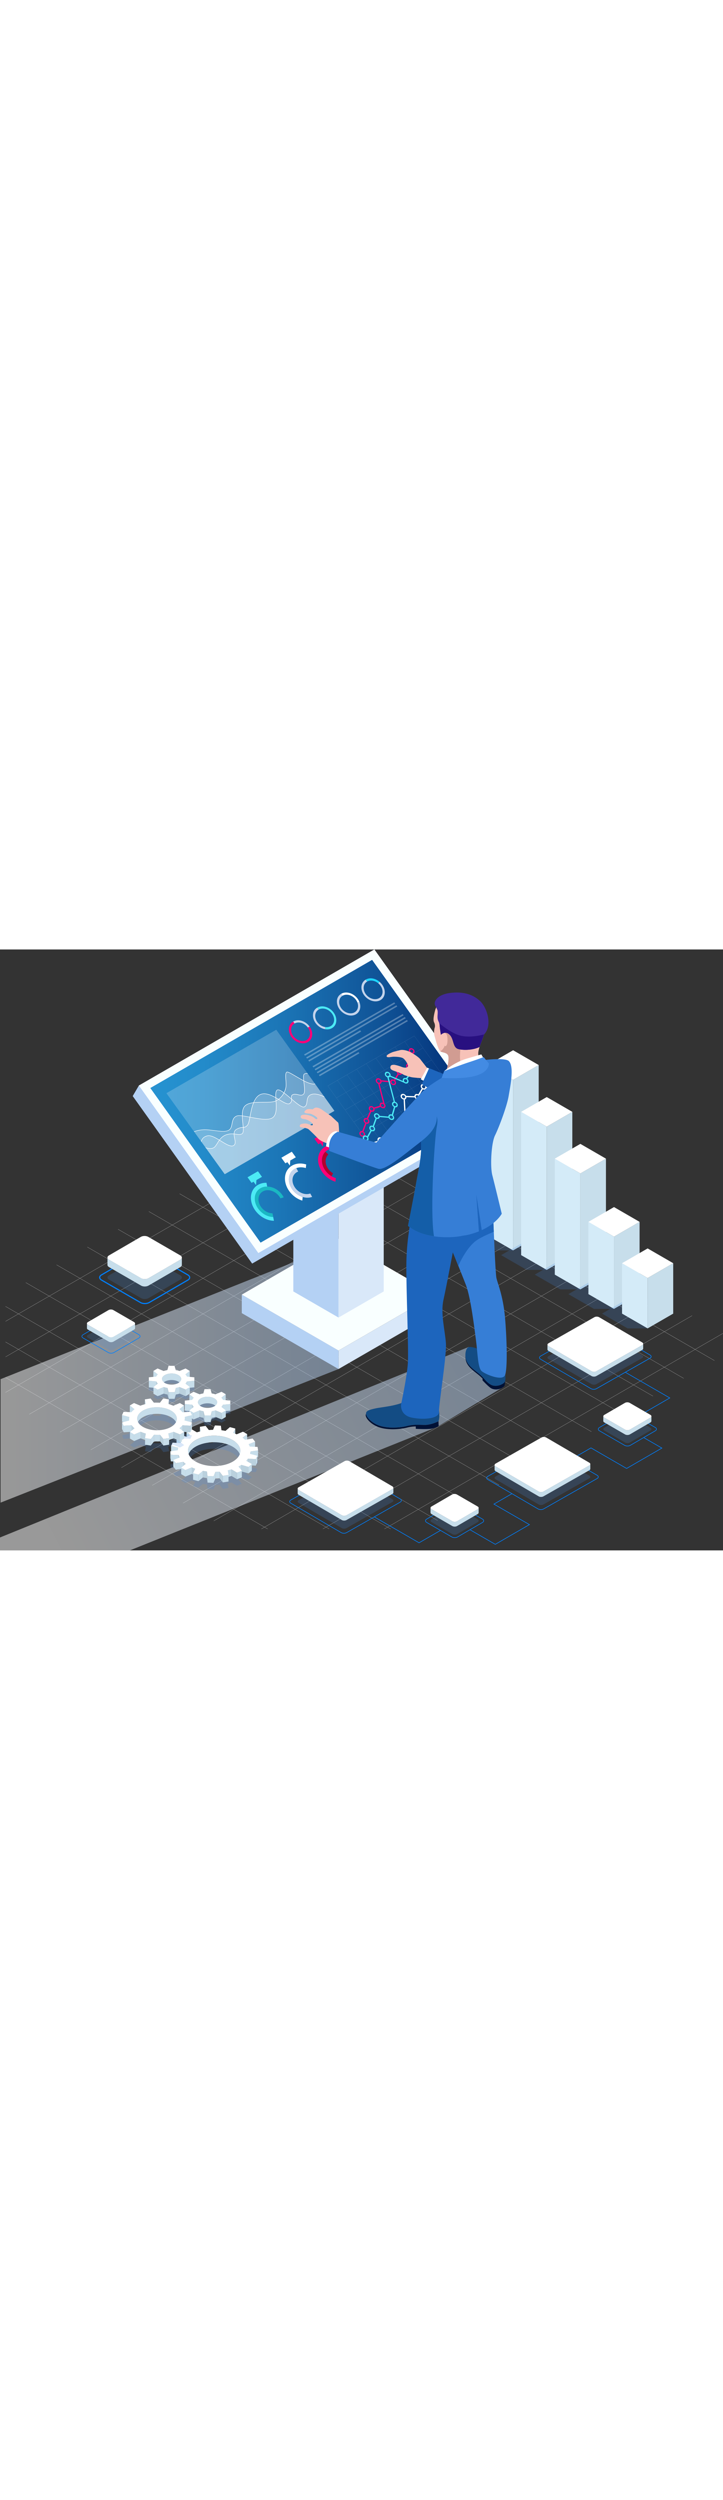 <svg xmlns="http://www.w3.org/2000/svg" xmlns:xlink="http://www.w3.org/1999/xlink" viewBox="0 0 2495.97 2073.01" width="600"><rect x="0" y="0" width="2495.97" height="2073.01" fill="#333333" stroke="none"/><defs><style>.cls-1{isolation:isolate;}.cls-2,.cls-23,.cls-6{fill:#fff;}.cls-10,.cls-11,.cls-2{opacity:0.5;}.cls-3,.cls-8{fill:#438be3;}.cls-23,.cls-24,.cls-3,.cls-7{opacity:0.2;}.cls-10,.cls-11,.cls-3,.cls-7{mix-blend-mode:multiply;}.cls-4{fill:#c7deeb;}.cls-5{fill:#d4ebf8;}.cls-9{fill:#0080ff;}.cls-10{fill:url(#linear-gradient);}.cls-11{fill:url(#linear-gradient-2);}.cls-12{fill:#d9e8f9;}.cls-13{fill:#b4d1f4;}.cls-14{fill:#f9ffff;}.cls-15{fill:url(#linear-gradient-3);}.cls-16{fill:#f07;}.cls-17{fill:#4ceaf5;}.cls-18{fill:#c4d4ec;}.cls-19{fill:#1ed6fe;}.cls-20{opacity:0.3;}.cls-21{fill:#1ab8c3;}.cls-22{fill:#b4002c;}.cls-25{fill:#134c84;}.cls-26{fill:#001135;}.cls-27{fill:#367ed6;}.cls-28{fill:#1d65bd;}.cls-29{fill:#f7c2b8;}.cls-30{fill:#d19c92;}.cls-31{fill:#412999;}.cls-32{fill:#281080;}.cls-33{fill:#145ea8;}.cls-34{fill:#bad1de;}</style><linearGradient id="linear-gradient" x1="2" y1="1453.63" x2="1213.88" y2="1453.63" gradientUnits="userSpaceOnUse"><stop offset="0" stop-color="#fff"/><stop offset="1" stop-color="#b4d1f4"/></linearGradient><linearGradient id="linear-gradient-2" x1="230.79" y1="2107.49" x2="1832.06" y2="1282.84" xlink:href="#linear-gradient"/><linearGradient id="linear-gradient-3" x1="518.92" y1="523.62" x2="1665.31" y2="523.62" gradientUnits="userSpaceOnUse"><stop offset="0" stop-color="#2693d1"/><stop offset="0.16" stop-color="#238bca"/><stop offset="0.4" stop-color="#1b75b6"/><stop offset="0.71" stop-color="#0f5195"/><stop offset="1" stop-color="#002770"/></linearGradient></defs><title>shutterstock_1421765270 [Converted] 1</title><g class="cls-1"><g id="_3" data-name=" 3"><path class="cls-2" d="M2496,1324.67l-.93-.54-95.32,55-105.25-60.76,95.32-55-.93-.53-95.32,55-105.25-60.77,95.32-55-.93-.54-95.32,55-105.25-60.76,95.31-55-.93-.53-95.32,55-105.24-60.77,95.31-55-.93-.54-95.32,55-105.24-60.77,95.31-55-.93-.54-95.31,55-105.26-60.77,95.32-55-.93-.54-95.32,55-105.25-60.77,95.32-55-.93-.54-95.32,55L1551.2,889.26l95.32-55-.94-.54-95.31,55L1445,828l95.32-55-.94-.54-95.31,55-105.25-60.76,95.31-55-.93-.54-95.31,55-105.25-60.77,95.31-55-.93-.54-95.31,55L1126.48,644l95.31-55-.93-.54-95.32,55-80.37-46.41-.94.54L1124.61,644,1019.37,704.8,939,658.39l-.94.55,80.38,46.4L913.18,766.11,832.8,719.7l-.93.54,80.38,46.41L807,827.41,726.62,781l-.93.54L806.06,828,700.82,888.72l-80.38-46.41-.93.54,80.38,46.41L594.64,950l-80.38-46.4-.93.54,80.38,46.4-105.25,60.77-80.38-46.41-.93.54,80.37,46.41-105.24,60.77-80.38-46.41-.94.54,80.38,46.4L276.1,1133.94l-80.38-46.4-.93.54,80.37,46.4-105.24,60.77-80.38-46.41-.93.54L169,1195.79,63.73,1256.55l-44.66-25.78v1.08l43.73,25.24-43.73,25.25v1.08l44.66-25.79L169,1318.4,63.73,1379.16l-44.66-25.78v1.08L62.8,1379.7,19.07,1405V1406l44.66-25.79L169,1441,63.73,1501.78,19.07,1476v1.08l43.73,25.24-43.73,25.25v1.08l44.66-25.79L169,1563.62l-68.71,39.67.94.54,68.71-39.67,105.24,60.76-68.7,39.67.93.54,68.71-39.67,105.24,60.77-68.7,39.68.93.53,68.71-39.67,105.24,60.77-68.7,39.67.93.54,68.71-39.67,105.25,60.77L525,1848.51l.93.54,68.71-39.66,105.25,60.76-68.71,39.67.93.54,68.71-39.67,105.24,60.76-68.7,39.68.94.53L807,1932l105.25,60.77L901.47,1999h1.87l9.84-5.68L923,1999h1.86l-10.77-6.22L1019.37,1932l105.24,60.77-10.78,6.22h1.87l9.84-5.68,9.85,5.68h1.87l-10.78-6.22L1231.73,1932,1337,1992.77,1326.2,1999h1.87l9.84-5.68,9.84,5.68h1.87l-10.78-6.22L1444.09,1932l66.21,38.23.94-.54L1445,1931.45l105.25-60.76,66.21,38.23.94-.54-66.22-38.23,105.25-60.76,66.21,38.22.94-.53-66.22-38.23,105.25-60.77,66.21,38.23.94-.54-66.22-38.23,105.26-60.77L1935,1725l.94-.54-66.21-38.23L1975,1625.46l66.21,38.23.94-.54-66.21-38.23,105.24-60.76,66.22,38.23.93-.54-66.21-38.23,105.25-60.77,66.21,38.23.93-.54-66.21-38.23,105.25-60.76,66.21,38.23.93-.54L2294.47,1441l105.25-60.77,66.21,38.23.94-.54-66.22-38.23Zm-203.37-6.27-105.24,60.76-105.25-60.76,105.25-60.77Zm-1060.87-.54-105.25-60.77,105.25-60.77L1337,1257.09Zm106.18-60.23,105.24,60.77-105.24,60.76-105.25-60.76Zm-107.12,60.77-105.25,60.76L1020.3,1318.4l105.24-60.77Zm-105.25-61.85-105.24-60.76L1125.54,1135l105.25,60.77Zm-.93.54-105.24,60.77-105.25-60.77,105.25-60.77Zm-106.18,61.31-105.25,60.76L807.94,1318.4l105.24-60.77Zm-106.18,61.3L807,1440.47,701.75,1379.7,807,1318.94Zm.93.54L1018.43,1441l-105.25,60.77L807.94,1441Zm.94-.54,105.25-60.76,105.24,60.76-105.24,60.77Zm211.42.54L1230.79,1441l-105.25,60.77L1020.3,1441Zm.94-.54,105.25-60.76L1337,1379.7l-105.24,60.77Zm211.43.54L1443.15,1441l-105.24,60.77L1232.66,1441Zm.93-.54,105.25-60.76,105.25,60.76-105.25,60.77ZM1445,1318.4l105.25-60.77,105.24,60.77-105.24,60.76Zm-.93-.54-105.25-60.77,105.25-60.77,105.25,60.77Zm-106.18-61.31-105.25-60.76L1337.91,1135l105.24,60.77Zm-106.18-61.3-105.25-60.77,105.25-60.77L1337,1134.48Zm-106.19-61.31-105.24-60.77,105.24-60.76,105.25,60.76Zm-.93.54-105.24,60.77-105.25-60.77,105.25-60.77Zm-106.18,61.31-105.25,60.76-105.24-60.76L913.18,1135Zm-106.18,61.3L807,1317.86l-105.25-60.77L807,1196.32ZM806.06,1318.4l-105.24,60.76L595.58,1318.4l105.24-60.77Zm-106.17,61.3-105.25,60.77L489.39,1379.7l105.25-60.76Zm.93.54L806.06,1441l-105.24,60.77L595.58,1441ZM807,1441.55l105.25,60.76L807,1563.08l-105.25-60.77Zm106.18,61.3,105.25,60.77-105.25,60.77-105.24-60.77Zm.94-.54,105.25-60.76,105.24,60.76-105.24,60.77Zm211.42.54,105.25,60.77-105.25,60.77-105.24-60.77Zm.94-.54,105.25-60.76L1337,1502.31l-105.24,60.77Zm211.43.54,105.24,60.77-105.24,60.77-105.25-60.77Zm.93-.54,105.25-60.76,105.25,60.76-105.25,60.77ZM1445,1441l105.25-60.77L1655.51,1441l-105.24,60.77Zm106.18-61.31,105.25-60.76,105.25,60.76-105.25,60.77Zm106.18-61.3,105.25-60.77,105.25,60.77-105.25,60.76Zm-.93-.54-105.25-60.77,105.25-60.77,105.25,60.77Zm-106.18-61.31L1445,1195.79,1550.27,1135l105.24,60.77Zm-106.18-61.3-105.25-60.77,105.25-60.77,105.25,60.77Zm-106.18-61.31-105.25-60.77,105.25-60.76,105.24,60.76Zm-106.18-61.3-105.25-60.77,105.25-60.77L1337,1011.87Zm-106.19-61.31L1020.3,950.56l105.24-60.76,105.25,60.76Zm-.93.54-105.24,60.77-105.25-60.77,105.25-60.77Zm-106.18,61.3-105.25,60.77-105.24-60.77,105.24-60.76Zm-106.18,61.31L807,1195.25l-105.25-60.77L807,1073.71Zm-106.19,61.31-105.24,60.76-105.24-60.76L700.82,1135Zm-106.17,61.3-105.25,60.77-105.25-60.77,105.25-60.77ZM593.71,1318.4l-105.25,60.76L383.21,1318.4l105.25-60.77Zm-106.19,61.3-105.24,60.77L277,1379.7l105.25-60.76Zm.94.54L593.71,1441l-105.25,60.77L383.21,1441Zm106.18,61.31,105.25,60.76-105.25,60.77-105.25-60.77Zm106.18,61.3,105.24,60.77-105.24,60.77-105.24-60.77ZM807,1564.16l105.25,60.76L807,1685.69l-105.25-60.77Zm106.18,61.3,105.25,60.77L913.18,1747l-105.24-60.77Zm.94-.54,105.25-60.76,105.24,60.76-105.24,60.77Zm211.42.54,105.25,60.77L1125.54,1747l-105.24-60.77Zm.94-.54,105.25-60.76L1337,1624.92l-105.24,60.77Zm211.43.54,105.24,60.77L1337.91,1747l-105.25-60.77Zm.93-.54,105.25-60.76,105.25,60.76-105.25,60.77Zm106.18-61.3,105.25-60.77,105.24,60.77-105.24,60.77Zm106.18-61.31,105.25-60.76,105.25,60.76-105.25,60.77Zm106.18-61.3,105.25-60.77L1867.88,1441l-105.25,60.77Zm106.18-61.31,105.26-60.76,105.24,60.76-105.24,60.77Zm106.19-61.3L1975,1257.63l105.25,60.77L1975,1379.16Zm-.93-.54-105.26-60.77,105.26-60.77,105.24,60.77Zm-106.19-61.31-105.25-60.76L1762.63,1135l105.25,60.77Zm-106.18-61.3-105.25-60.77,105.25-60.77,105.25,60.77Zm-106.18-61.31L1445,1073.17l105.25-60.76,105.24,60.76Zm-106.18-61.3-105.25-60.77,105.25-60.77,105.25,60.77Zm-106.18-61.31-105.25-60.77,105.25-60.76,105.24,60.76ZM1231.73,950l-105.25-60.76,105.25-60.77L1337,889.26Zm-106.19-61.3L1020.3,828l105.24-60.76L1230.79,828Zm-.93.54L1019.37,950,914.12,889.26l105.25-60.77Zm-106.18,61.3-105.25,60.77L807.94,950.56,913.18,889.8Zm-106.18,61.31L807,1072.64l-105.25-60.77L807,951.1Zm-106.19,61.3-105.24,60.77-105.24-60.77,105.24-60.76Zm-106.17,61.31-105.25,60.77-105.25-60.77,105.25-60.77Zm-106.18,61.31-105.25,60.76-105.25-60.76L488.46,1135Zm-106.19,61.3-105.24,60.77L277,1257.09l105.25-60.77ZM381.34,1318.4,276.1,1379.16,170.85,1318.4l105.25-60.77Zm0,122.61L276.1,1501.78,170.85,1441l105.25-60.77Zm.94.54,105.24,60.76-105.24,60.77L277,1502.31Zm106.18,61.3,105.25,60.77-105.25,60.77-105.25-60.77Zm106.18,61.31,105.25,60.76-105.25,60.77-105.25-60.77Zm106.18,61.3,105.24,60.77L700.82,1747l-105.24-60.77ZM807,1686.77l105.25,60.77L807,1808.31l-105.25-60.77Zm106.18,61.31,105.25,60.77-105.25,60.76-105.24-60.76Zm.94-.54,105.25-60.77,105.24,60.77-105.24,60.77Zm211.42.54,105.25,60.77-105.25,60.76-105.24-60.76Zm.94-.54,105.25-60.77L1337,1747.54l-105.24,60.77Zm211.43.54,105.24,60.77-105.24,60.76-105.25-60.76Zm.93-.54,105.25-60.77,105.25,60.77-105.25,60.77ZM1445,1686.23l105.25-60.77,105.24,60.77L1550.27,1747Zm106.18-61.31,105.25-60.76,105.25,60.76-105.25,60.77Zm106.18-61.3,105.25-60.77,105.25,60.77-105.25,60.77Zm106.18-61.31,105.26-60.76,105.24,60.76-105.24,60.77Zm106.19-61.3L1975,1380.24,2080.24,1441,1975,1501.78Zm106.18-61.31,105.24-60.76,105.25,60.76-105.25,60.77Zm210.49-122.61-105.25,60.77-105.24-60.77,105.24-60.77Zm-106.18-61.3L1975,1256.55l-105.24-60.76L1975,1135Zm-106.18-61.31-105.24,60.77-105.26-60.77,105.26-60.77Zm-106.18-61.31-105.25,60.77-105.25-60.77,105.25-60.76Zm-106.18-61.3-105.25,60.77-105.25-60.77,105.25-60.77Zm-106.19-61.31-105.24,60.77L1445,950.56l105.25-60.76Zm-106.17-61.3L1444.09,950l-105.25-60.76,105.25-60.77ZM1443.15,828l-105.24,60.77L1232.66,828l105.25-60.76ZM1337,766.65l-105.24,60.76-105.25-60.76,105.25-60.77ZM1125.54,644.58l105.25,60.76-105.25,60.77L1020.3,705.34Zm-106.17,61.3,105.24,60.77-105.24,60.76L914.12,766.65ZM913.18,767.19,1018.43,828,913.18,888.72,807.94,828ZM807,828.49l105.25,60.77L807,950,701.75,889.26ZM700.82,889.8l105.24,60.76-105.24,60.77L595.58,950.56ZM594.64,951.1l105.25,60.77-105.25,60.77-105.25-60.77Zm-106.18,61.31,105.25,60.76-105.25,60.77-105.25-60.77Zm-106.18,61.3,105.24,60.77-105.24,60.77L277,1134.48ZM276.1,1135l105.24,60.77L276.1,1256.55l-105.25-60.76ZM64.67,1257.09l105.25-60.77,105.24,60.77-105.24,60.77Zm0,122.61,105.25-60.76,105.24,60.76-105.24,60.77Zm0,122.61,105.25-60.76,105.24,60.76-105.24,60.77Zm106.18,61.31,105.25-60.77,105.24,60.77L276.1,1624.39ZM277,1624.92l105.25-60.76,105.24,60.76-105.24,60.77Zm106.18,61.31,105.25-60.77,105.25,60.77L488.46,1747Zm106.18,61.31,105.25-60.77,105.25,60.77-105.25,60.77Zm106.19,61.31,105.24-60.77,105.24,60.77-105.24,60.76Zm106.17,61.3L807,1809.39l105.25,60.76L807,1930.92Zm211.43,122.07-105.24-60.77,105.24-60.76,105.25,60.76Zm.94-122.07,105.25-60.76,105.24,60.76-105.24,60.77Zm211.42,122.07-105.24-60.77,105.24-60.76,105.25,60.76Zm.94-122.07,105.25-60.76L1337,1870.15l-105.24,60.77Zm211.43,122.07-105.25-60.77,105.25-60.76,105.24,60.76Zm106.18-61.3-105.25-60.77,105.25-60.76,105.25,60.76Zm106.18-61.31L1445,1808.85l105.25-60.77,105.24,60.77Zm106.18-61.3-105.25-60.77,105.25-60.77,105.25,60.77ZM1762.63,1747l-105.25-60.77,105.25-60.77,105.25,60.77Zm106.19-61.31-105.26-60.77,105.26-60.76,105.24,60.76Zm106.17-61.3-105.24-60.77L1975,1502.85l105.25,60.77Zm106.18-61.31-105.24-60.77,105.24-60.76,105.25,60.76Zm106.19-61.3L2082.11,1441l105.25-60.77L2292.6,1441Zm106.18-61.31-105.25-60.77,105.25-60.76,105.25,60.76Z"/><polygon class="cls-3" points="1702.24 936.16 1771.37 936.16 1859.7 987.16 1771.37 1038.17 1702.24 1038.17 1613.91 987.16 1702.24 936.16"/><polygon class="cls-4" points="1771.37 449.65 1771.37 1038.17 1859.7 987.17 1859.7 398.65 1771.37 449.65"/><polygon class="cls-5" points="1683.05 987.17 1771.37 1038.17 1771.37 449.65 1683.05 398.65 1683.05 987.17"/><polygon class="cls-6" points="1683.05 398.65 1771.37 449.65 1859.7 398.65 1771.37 347.65 1683.05 398.65"/><polygon class="cls-3" points="1818.35 1003.42 1887.48 1003.42 1975.8 1054.42 1887.47 1105.42 1818.34 1105.42 1730.02 1054.42 1818.35 1003.42"/><polygon class="cls-4" points="1887.48 611.14 1887.47 1105.42 1975.8 1054.43 1975.8 560.14 1887.48 611.14"/><polygon class="cls-5" points="1799.14 1054.43 1887.47 1105.42 1887.48 611.14 1799.14 560.14 1799.14 1054.43"/><polygon class="cls-6" points="1799.14 560.14 1887.47 611.14 1975.8 560.14 1887.48 509.14 1799.14 560.14"/><polygon class="cls-3" points="1934.44 1070.67 2003.57 1070.67 2091.89 1121.67 2003.57 1172.67 1934.44 1172.67 1846.12 1121.67 1934.44 1070.67"/><polygon class="cls-4" points="2003.57 772.63 2003.57 1172.67 2091.89 1121.68 2091.89 721.62 2003.57 772.63"/><polygon class="cls-5" points="1915.24 1121.68 2003.57 1172.67 2003.57 772.63 1915.24 721.62 1915.24 1121.68"/><polygon class="cls-6" points="1915.24 721.62 2003.57 772.63 2091.89 721.62 2003.57 670.62 1915.24 721.62"/><polygon class="cls-3" points="2050.54 1137.92 2119.67 1137.92 2208 1188.92 2119.66 1239.93 2050.53 1239.93 1962.21 1188.92 2050.54 1137.92"/><polygon class="cls-4" points="2119.67 990.66 2119.66 1239.93 2208 1188.94 2208 939.65 2119.67 990.66"/><polygon class="cls-5" points="2031.34 1188.94 2119.66 1239.93 2119.67 990.66 2031.34 939.65 2031.34 1188.94"/><polygon class="cls-6" points="2031.34 939.65 2119.66 990.66 2208 939.65 2119.67 888.65 2031.34 939.65"/><polygon class="cls-3" points="2166.64 1205.18 2235.77 1205.18 2324.09 1256.18 2235.76 1307.18 2166.64 1307.18 2078.31 1256.18 2166.64 1205.18"/><polygon class="cls-4" points="2235.77 1133.29 2235.76 1307.18 2324.09 1256.19 2324.09 1082.29 2235.77 1133.29"/><polygon class="cls-5" points="2147.44 1256.19 2235.76 1307.18 2235.77 1133.29 2147.44 1082.29 2147.44 1256.19"/><polygon class="cls-6" points="2147.44 1082.29 2235.76 1133.29 2324.09 1082.29 2235.77 1031.29 2147.44 1082.29"/><g class="cls-7"><path class="cls-8" d="M622.58,1124.25c6.95,4,7,10.59.13,14.6l-110.24,64.06c-6.91,4-18.28,4-25.23,0l-110.95-64.05c-7-4-7-10.61-.09-14.62l110.24-64.06c6.9-4,18.23-4,25.19,0Z"/></g><path class="cls-9" d="M500,1223.46a33,33,0,0,1-16.25-3.91l-134.23-77.49c-4.71-2.72-7.31-6.47-7.31-10.55s2.56-7.78,7.2-10.48l133.37-77.5c8.64-5,23.67-5,32.41,0l134.24,77.5c4.72,2.72,7.33,6.47,7.33,10.56s-2.55,7.74-7.18,10.43l-133.35,77.5A32.78,32.78,0,0,1,500,1223.46Zm-1.09-180a28.68,28.68,0,0,0-14.18,3.37l-133.38,77.5c-3.41,2-5.28,4.51-5.28,7.14s1.91,5.2,5.38,7.21l134.23,77.49c7.57,4.37,21.09,4.37,28.6,0l133.36-77.51c3.4-2,5.27-4.48,5.26-7.09s-1.92-5.21-5.41-7.23L513.22,1046.9A29.19,29.19,0,0,0,498.87,1043.5Z"/><path class="cls-4" d="M622.71,1070,512.47,1134.1c-6.91,4-18.28,4-25.23,0L376.29,1070c-3.51-2-5.25-4.69-5.25-7.36l-.07,25.66c0,2.66,1.75,5.33,5.25,7.35l110.94,64c6.95,4,18.33,4,25.24,0l110.24-64c3.41-2,5.13-4.6,5.13-7.22l.07-25.66C627.83,1065.43,626.13,1068.05,622.71,1070Z"/><path class="cls-6" d="M622.58,1055.44c6.95,4,7,10.58.13,14.6L512.47,1134.1c-6.91,4-18.28,4-25.23,0L376.29,1070c-7-4-7-10.6-.09-14.62l110.24-64.06c6.9-4,18.23-4,25.19,0Z"/><polygon class="cls-10" points="2 1482.31 2 1908.25 1168.67 1447.37 1168.67 1383.5 1213.88 999 2 1482.31"/><polygon class="cls-11" points="1618.04 1371.24 0 2028.43 0 2073.01 448.25 2073.01 1507.98 1647.66 1736.13 1510.22 1618.04 1371.24"/><polygon class="cls-12" points="1502.63 1254.55 1168.67 1447.37 1168.67 1383.5 1502.63 1190.68 1502.63 1254.55"/><polygon class="cls-13" points="1168.67 1383.5 1168.67 1447.37 834.71 1254.55 834.71 1190.68 1168.67 1383.5"/><polygon class="cls-14" points="1502.63 1190.68 1168.67 1383.5 834.71 1190.68 1168.67 997.86 1502.63 1190.68"/><polygon class="cls-12" points="1324.69 1179.67 1168.67 1269.75 1168.67 742.04 1324.69 651.96 1324.69 1179.67"/><polygon class="cls-13" points="1168.67 742.04 1168.67 1269.75 1012.65 1179.67 1012.65 651.96 1168.67 742.04"/><polygon class="cls-14" points="1324.69 651.96 1168.67 742.04 1012.65 651.96 1168.67 561.88 1324.69 651.96"/><polygon class="cls-13" points="458.12 505.77 479.44 469.39 1292.4 0 1704.78 577.84 1683.46 614.22 870.51 1083.61 458.12 505.77"/><polygon class="cls-14" points="479.44 469.39 1292.4 0 1704.78 577.84 891.83 1047.23 479.44 469.39"/><polygon class="cls-15" points="1284.62 35.85 518.92 477.96 899.61 1011.38 1665.31 569.28 1284.62 35.85"/><path class="cls-16" d="M1068.78,265.94l-5.94,3.43c11.38,15.81,9.3,35.15-4.66,43.21s-34.5,1.78-45.89-14-9.3-35.15,4.66-43.2l-4.85-6.73c-17.24,9.95-19.82,33.84-5.75,53.36s39.44,27.27,56.68,17.32S1082.85,285.46,1068.78,265.94Z"/><path class="cls-17" d="M1152,217.91c-14.06-19.51-39.44-27.27-56.68-17.32l4.85,6.74c14-8.06,34.5-1.79,45.89,14s9.3,35.14-4.66,43.2a28.49,28.49,0,0,1-18.79,3.11l.42,7.47c8.89,1.36,16.32.14,23.22-3.84C1163.46,261.32,1166,237.43,1152,217.91Z"/><path class="cls-6" d="M1234.7,170.15c-14.07-19.52-39.45-27.27-56.69-17.32l4.85,6.73c14-8,34.5-1.77,45.89,14a40.54,40.54,0,0,1,5.13,9.55L1241,182A47.68,47.68,0,0,0,1234.7,170.15Z"/><path class="cls-18" d="M1012.1,248.63l4.85,6.73c14-8.06,34.5-1.79,45.89,14l5.94-3.43C1054.72,246.43,1029.34,238.67,1012.1,248.63Z"/><path class="cls-18" d="M1095.48,250.53c-11.38-15.8-9.3-35.15,4.66-43.2l-4.85-6.74c-10.35,6-15.51,16.17-14.76,29.15,1.24,21.65,20.26,42,42.47,45.38l-.42-7.47C1112.51,266.1,1102.34,260.05,1095.48,250.53Z"/><path class="cls-18" d="M1233.88,183.14c5,13.37,1.45,27.16-9.79,33.65-14,8.06-34.51,1.78-45.89-14s-9.3-35.14,4.66-43.2h0l-4.85-6.73c-13.8,8-18.53,24.25-12.09,41.56,8,21.64,31.39,36.4,52.13,33a32.06,32.06,0,0,0,10.9-3.83c13.16-7.6,18.56-24.16,12.09-41.57Z"/><path class="cls-18" d="M1309.85,111.29l-4.16,5.34a44.38,44.38,0,0,1,7.62,8.13c11.39,15.81,9.3,35.14-4.66,43.2s-34.5,1.79-45.89-14-9.3-35.14,4.66-43.21l-4.85-6.73a27.44,27.44,0,0,0-8.4,7.3c-12.05,15.5-6.67,40.62,12,56.11,15,12.45,34.13,14.88,47.29,7.29a28.94,28.94,0,0,0,8.4-7.31C1334,151.89,1328.56,126.77,1309.85,111.29Z"/><path class="cls-19" d="M1262.57,104l4.85,6.73c11.23-6.48,26.72-3.67,38.27,5.89l4.16-5.34C1294.89,98.9,1276.35,96.05,1262.57,104Z"/><g class="cls-20"><polygon class="cls-6" points="1361.1 182.42 1049.73 362.19 1052.81 366.47 1364.18 186.7 1361.1 182.42"/><polygon class="cls-6" points="1368.39 192.53 1057.01 372.3 1060.09 376.58 1371.47 196.81 1368.39 192.53"/><polygon class="cls-6" points="1243.62 278.88 1064.3 382.41 1067.38 386.69 1246.7 283.15 1243.62 278.88"/><polygon class="cls-6" points="1390.24 222.86 1078.87 402.63 1081.94 406.91 1393.32 227.13 1390.24 222.86"/><polygon class="cls-6" points="1397.53 232.97 1086.15 412.74 1089.23 417.02 1400.61 237.25 1397.53 232.97"/><polygon class="cls-6" points="1404.81 243.08 1093.43 422.85 1096.52 427.13 1407.89 247.36 1404.81 243.08"/><polygon class="cls-6" points="1100.72 432.96 1103.8 437.24 1240.69 358.21 1237.6 353.93 1100.72 432.96"/></g><path class="cls-21" d="M922.48,817.94h-.88a44.47,44.47,0,0,0-22.35,5.64l-.1,0-.12.07c-13.88,8.08-21.57,23.88-19,42.49,0,0,0,0,0,.06,0,.29.08.58.13.87s.12.79.19,1.19.14.77.22,1.16a63.53,63.53,0,0,0,11,24.83c12.05,16.66,31.6,28.19,51.56,28.54l-2.46-12.51c-22-.39-43.31-18.58-47.65-40.64-3-15.29,2.94-28.42,14.18-34.91a34,34,0,0,1,17.76-4.33c17.69.31,34.95,12.16,43.28,28.27l11.09-3.66C967.84,832.9,945.57,818.36,922.48,817.94Z"/><path class="cls-17" d="M943.12,922.85h0c-20-.35-39.51-11.88-51.56-28.54a63.53,63.53,0,0,1-11-24.83c-.08-.39-.15-.78-.22-1.16s-.13-.79-.19-1.19-.09-.58-.13-.87c0,0,0,0,0-.06-2.52-18.61,5.17-34.41,19-42.49l.12-.07.1,0a44.44,44.44,0,0,1,22.35-5.64h.88l-2.58-13.11a55.83,55.83,0,0,0-29.15,7.11c-18.46,10.66-28.22,32.2-23.28,57.3,7.13,36.2,42.15,66.08,78.23,66.72Z"/><polygon class="cls-17" points="875.28 801.21 883.93 813.03 885.29 795.43 904.42 784.38 890.54 765.12 854.55 785.89 868.43 805.16 875.28 801.21"/><path class="cls-18" d="M1071.11,841.76c-19.23,7.08-44.14-4.13-55.64-25-10.46-19-6.21-39.51,9.14-48.37a30.47,30.47,0,0,1,4.86-2.27L1023,754.23l-.41.15-.06,0-.23.09a40.88,40.88,0,0,0-5.69,2.72,38,38,0,0,0-12.51,11.61l-.09.14h0a40.87,40.87,0,0,0-6.07,14.81,50.49,50.49,0,0,0,.93,22.72v0l.06.24,0,.09a1.21,1.21,0,0,0,.05.18l0,.15,0,.05a63.28,63.28,0,0,0,5.55,13.51c.35.63.71,1.27,1.08,1.89a71.06,71.06,0,0,0,17.09,19.47h0l.17.13a69.47,69.47,0,0,0,16.7,9.71q2.63,1.06,5.3,1.88c11,3.38,22.48,3.56,32.72-.21Z"/><path class="cls-6" d="M1004,769h0a1.1,1.1,0,0,0,.09-.14,38,38,0,0,1,12.51-11.61,40.88,40.88,0,0,1,5.69-2.72l.23-.09.06,0c9.59-3.65,21.09-4,33.13-.36l1.34-12.47c-18.29-5.59-35.61-3.67-48.81,4s-22.3,21-24.16,38.17c-3.71,34.45,22.94,71.44,59.53,82.61l1.34-12.47q-2.67-.81-5.3-1.88a68.86,68.86,0,0,1-16.7-9.71l-.17-.13h0a71.06,71.06,0,0,1-17.09-19.47,63.39,63.39,0,0,1-6.63-15.4l0-.05,0-.15a1.21,1.21,0,0,1-.05-.18l0-.09-.06-.24v0a50.49,50.49,0,0,1-.93-22.72A40.57,40.57,0,0,1,1004,769Z"/><polygon class="cls-6" points="992.08 733.77 1000.74 745.6 1002.09 728 1021.22 716.95 1007.34 697.68 971.35 718.46 985.23 737.73 992.08 733.77"/><path class="cls-16" d="M1171.38,676.47c-18.29-5.59-35.61-3.67-48.82,3.95s-22.3,21-24.15,38.18c-3.72,34.44,22.93,71.43,59.52,82.61l1.34-12.47h0a68.43,68.43,0,0,1-24-13.17h0l-.16-.14a70.53,70.53,0,0,1-15.53-18.52h0l-.1-.17a59.84,59.84,0,0,1-7.93-24.11,47.91,47.91,0,0,1,.46-13,38.9,38.9,0,0,1,3.29-10.5,36.16,36.16,0,0,1,6.5-9.76,38,38,0,0,1,9.09-7.28c15-8.68,36.24-7.72,55.21,4.27a71.68,71.68,0,0,1,14,11.6l8.88-7.72C1198.07,688.55,1186,680.93,1171.38,676.47Z"/><path class="cls-22" d="M1127,716.53a29.1,29.1,0,0,1,6.48-9.15l-9.77-9.85c-.65.62-1.27,1.24-1.85,1.87a36.16,36.16,0,0,0-6.5,9.76l-.18.38a41.89,41.89,0,0,0-3.11,10.12,47.91,47.91,0,0,0-.46,13,60.64,60.64,0,0,0,7.93,24.11l.1.17h0a70.53,70.53,0,0,0,15.53,18.52l.16.14h0a72.27,72.27,0,0,0,9.57,6.78l4.72-10.37C1128.8,759.65,1118.67,734.83,1127,716.53Z"/><polygon class="cls-16" points="1121.23 631.93 1085.23 652.71 1099.11 671.98 1105.97 668.02 1114.62 679.85 1115.98 662.24 1135.11 651.2 1121.23 631.93"/><polygon class="cls-23" points="574.49 495.82 775.82 775.23 1154.53 556.8 953.67 276.9 574.49 495.82"/><path class="cls-23" d="M775.82,775.23,1154.53,556.8l-34.91-48.64c-14-6.53-31-12.1-43.24-8.47-24.62,7.3-9.66,35.33-25.64,43.2s-80.07-68.25-94.09-57.74,10,76.49-15.1,94.86S836.63,566.53,817,574.52s-12.34,33.57-22.85,45.42-35.38,6.74-72,2.6c-24.6-2.79-42.85,2.26-52.18,5.87Z"/><path class="cls-23" d="M775.82,775.23,1154.53,556.8l-92.71-129.19c-4.32-.18-8.4.29-11.18,2.06-9,5.73,7.22,58.07-2.2,68.81s-24.72-3.52-37.33,2.34,3.63,20.65-11.32,30.75-67-47.28-101.66-30.87-32.32,91.76-43.65,105.22-15.1,2.14-37.59,14.28,7.06,47.93-11.63,56.71-64.2-39.8-89.28-34.06c-14.57,3.33-19.58,12.64-21.23,19.87Z"/><path class="cls-6" d="M695.4,663.63c1.46-7.1,6.2-16.67,20.76-20a19,19,0,0,1,4.22-.46c12,0,27.64,9.59,42.75,18.86,14,8.61,27.31,16.75,36.93,16.75a13.06,13.06,0,0,0,5.54-1.14c9.45-4.44,7.37-15,5.17-26.27-2.35-12-4.78-24.37,6.5-30.47,10.59-5.71,16.89-6.15,22-6.5,5.65-.39,9.73-.67,15.86-8,4-4.81,6.28-16.58,9.11-31.47,5-26.58,12-63,34.27-73.55A31.4,31.4,0,0,1,912,498.53c17.19,0,36.33,11.36,53.22,21.38,12.35,7.33,23,13.66,30.17,13.66a8.5,8.5,0,0,0,4.84-1.34c8.23-5.56,7.47-12.45,6.79-18.53-.59-5.36-1.06-9.6,4.42-12.15a15.82,15.82,0,0,1,6.81-1.4,48,48,0,0,1,10.63,1.67,44.71,44.71,0,0,0,10,1.6A12.55,12.55,0,0,0,1049,499c5.06-5.77,3.16-22.18,1.33-38.05-1.6-13.81-3.26-28.1.7-30.62,2-1.31,5.09-2,9-2,.76,0,1.53,0,2.31.07l-1.19-1.65-1.12,0c-4.26,0-7.59.75-9.9,2.23-4.8,3.06-3.24,16.54-1.43,32.15,1.71,14.79,3.65,31.57-.94,36.81a11.05,11.05,0,0,1-8.92,3.87,44.11,44.11,0,0,1-9.67-1.56,49.22,49.22,0,0,0-11-1.72,17.42,17.42,0,0,0-7.49,1.55c-6.52,3-5.91,8.5-5.32,13.78.65,5.9,1.33,12-6.11,17A6.87,6.87,0,0,1,995.4,532c-6.71,0-17.21-6.23-29.36-13.44-17.06-10.12-36.4-21.6-54-21.6A33,33,0,0,0,897.79,500c-23,10.92-30,47.78-35.16,74.69-2.67,14.08-5,26.25-8.76,30.74-5.7,6.77-9.3,7-14.75,7.4-5.22.36-11.71.81-22.6,6.69-12.32,6.65-9.66,20.21-7.32,32.18,2.17,11.05,4,20.6-4.28,24.51a11.31,11.31,0,0,1-4.86,1c-9.17,0-22.25-8-36.09-16.51-15.31-9.39-31.14-19.09-43.59-19.09a20.42,20.42,0,0,0-4.58.49c-14.47,3.31-19.76,12.49-21.63,19.84Z"/><path class="cls-6" d="M710.75,684.93a51.27,51.27,0,0,0,15.1,2.61,24.32,24.32,0,0,0,11.74-2.66c5.38-2.93,9.22-9.12,13.67-16.28,6.83-11,14.56-23.48,30.5-28.71a59.81,59.81,0,0,1,19-3.1,97,97,0,0,1,14.41,1.32,71.87,71.87,0,0,0,10.18,1A20,20,0,0,0,836,636.42c6.38-3.81,5-18.09,3.16-36.18-2.1-21.07-4.48-45,5.17-57.64,11.15-14.65,40-14.7,65.46-14.74,15,0,29.1-.05,38.15-3,23.34-7.68,38.15-32.53,40.23-52,.71-6.62.13-14.65-.44-22.43-.89-12.44-1.74-24.19,2.95-26.79a1.82,1.82,0,0,1,.82-.15c4.13,0,15.47,6.64,28.6,14.33,20.77,12.16,46.61,27.29,62.18,27.29a17.4,17.4,0,0,0,5.78-.9l-1-1.36a16.11,16.11,0,0,1-4.81.67c-15.14,0-40.77-15-61.37-27.08-13.88-8.13-24.85-14.55-29.41-14.55a3.34,3.34,0,0,0-1.59.35c-5.59,3.09-4.75,14.78-3.77,28.31.56,7.7,1.14,15.66.45,22.14-1.62,15.15-13.68,42.3-39.15,50.68-8.81,2.9-22.82,2.92-37.65,2.94-25.83,0-55.11.09-66.73,15.37-10,13.19-7.62,37.4-5.49,58.77,1.68,16.83,3.12,31.36-2.39,34.65a18.54,18.54,0,0,1-9.85,2.49,70.94,70.94,0,0,1-10-1,98,98,0,0,0-14.64-1.34,61.38,61.38,0,0,0-19.46,3.18c-16.5,5.42-24.74,18.71-31.37,29.38-4.32,7-8.06,13-13.07,15.73a22.78,22.78,0,0,1-11,2.47,52.23,52.23,0,0,1-16.72-3.27Z"/><path class="cls-6" d="M670.51,629.09a105.71,105.71,0,0,1,37.59-6.56,125.22,125.22,0,0,1,14,.8c5,.57,9.72,1.14,14.29,1.7,13.35,1.63,24.88,3,34.25,3,12,0,19.46-2.34,24.12-7.6,4.38-4.93,5.72-11.93,7.15-19.33,2-10.46,4.09-21.27,15.4-25.88A23.74,23.74,0,0,1,826,574c9.53,0,23.49,2.68,38.27,5.52,17.28,3.32,36.85,7.08,52.57,7.08,11.45,0,19.68-2,25.16-6,14.73-10.77,13-36.75,11.5-59.68-1-15.91-2-30.94,3.61-35.18A4.61,4.61,0,0,1,960,485c8.57,0,26.14,14.87,43.13,29.25,18.26,15.46,35.51,30.06,44.93,30.06a6.91,6.91,0,0,0,3-.65c7.46-3.68,8.49-11.3,9.59-19.37,1.33-9.77,2.7-19.86,15.93-23.79a29.61,29.61,0,0,1,8.4-1.11c11.17,0,24.44,4.87,35.6,10.19l-2-2.74c-10.69-4.87-23-9.05-33.63-9.05a31.4,31.4,0,0,0-8.86,1.18c-14.21,4.22-15.72,15.31-17.05,25.1-1,7.64-2,14.86-8.71,18.15a5.25,5.25,0,0,1-2.35.5c-8.83,0-26.66-15.1-43.9-29.69-18-15.23-35-29.63-44.16-29.63a6.21,6.21,0,0,0-3.81,1.16c-6.34,4.76-5.37,19.5-4.24,36.56,1.48,22.52,3.17,48-10.85,58.3-5.2,3.8-13.12,5.64-24.22,5.64-15.56,0-35.06-3.74-52.26-7-14.86-2.85-28.89-5.55-38.58-5.55a25.17,25.17,0,0,0-9.3,1.37c-12.11,4.93-14.28,16.18-16.37,27.05-1.38,7.19-2.69,14-6.78,18.58-4.33,4.89-11.39,7.07-22.92,7.07-9.27,0-20.76-1.41-34-3-4.58-.56-9.32-1.14-14.31-1.7a126.09,126.09,0,0,0-14.19-.82,107.36,107.36,0,0,0-38.55,6.82Z"/><path class="cls-23" d="M775.82,775.23,1154.53,556.8l-67-93.32c-23,7.71-89.44-44.91-97.27-40.59-8.25,4.56-1.06,32.43-2.92,49.84S972,516.08,947.68,524.08s-86-5.61-104,18,5,85.79-8.11,93.62-27.41-5.35-54.06,3.4-31,37.83-44.31,45c-8.49,4.61-20,2.07-27.26-.37Z"/><g class="cls-24"><polygon class="cls-18" points="1609.28 546.66 1310.7 719.05 1311.16 719.69 1609.74 547.3 1609.28 546.66"/><path class="cls-18" d="M1364.35,629.35l-16.9,9.76L1318,598.28l25.45-14.69L1343,583l-25.42,14.68-10.15-14.09a6.54,6.54,0,0,1-.59.3L1317,598l-24.88,14.37c.17.2.33.41.49.63l24.85-14.36,29.42,40.83-25.48,14.72.17.31h.85l24.93-14.39,5.52,7.67.58-.31-5.54-7.68,16.27-9.4Z"/><path class="cls-18" d="M1318,656.1l-3.74,2.16-4.07-5.65a4.6,4.6,0,0,0-.59.29l4.1,5.69-4.3,2.48a7.8,7.8,0,0,0,.58.57l4.18-2.41,2.54,3.53a4,4,0,0,0,.54-.37l-2.52-3.49,3.61-2.08A5.76,5.76,0,0,0,1318,656.1Z"/><path class="cls-18" d="M1301.72,665.51l-15.21,8.78c0,.31,0,.63,0,.93l18.89-10.91Z"/><path class="cls-18" d="M1280.5,619.94l3.79-2.18,3.52,4.89a6.45,6.45,0,0,0,.59-.29l-3.55-4.93,4.36-2.51a6.15,6.15,0,0,0-.5-.62l-4.32,2.49-3.09-4.28a4.1,4.1,0,0,0-.53.36l3.06,4.25-3.75,2.16A7.39,7.39,0,0,0,1280.5,619.94Z"/><path class="cls-18" d="M1255,633.76l-3.78,2.18-3.52-4.88a4.11,4.11,0,0,0-.6.28l7.1,9.86a5.14,5.14,0,0,0,.54-.37l-3.06-4.25,3.75-2.16C1255.3,634.2,1255.16,634,1255,633.76Z"/><path class="cls-18" d="M1512.73,485.87l3.79-2.19,3.52,4.89a5.48,5.48,0,0,0,.6-.29l-3.55-4.93,4.34-2.51c-.15-.21-.32-.42-.49-.62l-4.32,2.49-3.08-4.28a3.62,3.62,0,0,0-.54.36l3.06,4.25-3.75,2.17C1512.43,485.43,1512.58,485.65,1512.73,485.87Z"/><path class="cls-18" d="M1258.84,632.45l18.27-10.54q-.24-.33-.45-.66L1258.4,631.8C1258.56,632,1258.7,632.23,1258.84,632.45Z"/><path class="cls-18" d="M1355.1,576l-4.35,2.51-3.56-4.93a5,5,0,0,0-.53.37l3.52,4.89-3.79,2.19c.16.21.33.42.5.61l3.75-2.16,3.06,4.24a3.28,3.28,0,0,0,.6-.28l-3.09-4.29,4.31-2.49A6,6,0,0,0,1355.1,576Z"/><path class="cls-18" d="M1316.4,540.49l4.36-2.51,3.55,4.93a5.14,5.14,0,0,0,.54-.37l-3.52-4.89,3.78-2.18a7.52,7.52,0,0,0-.5-.62l-3.74,2.16-3.06-4.24a4.11,4.11,0,0,0-.6.28l3.09,4.29-4.32,2.49A5.67,5.67,0,0,0,1316.4,540.49Z"/><path class="cls-18" d="M1254.41,576.29l4.56,6.34c.2-.11.39-.21.59-.3L1255,576l19.18-11.07.54-1.22-20.18,11.65-29.42-40.83,32.61-18.83,18.64,25.88c.18-.12.36-.24.55-.35l-18.62-25.85,32.61-18.83,23.56,32.7c.19-.11.39-.21.58-.3l-23.58-32.73,19.8-11.43-.2-.79L1291,495.54l-29.42-40.83,32.61-18.83,6.8,9.43a6.36,6.36,0,0,1,.58-.3l-6.81-9.45,32.61-18.83,4.54,6.31.28-.17a2.69,2.69,0,0,1,.29-.16l-4.55-6.31,32.62-18.82,11.73,16.28.27-.17a2.69,2.69,0,0,0,.29-.16l-11.73-16.28,32.61-18.83,11.73,16.28a6.36,6.36,0,0,1,.58-.3l-11.75-16.3L1417,365l.16-1-23.34,13.48-29.42-40.83L1397,317.8,1414.4,342c.18-.12.36-.24.55-.35l-17.39-24.14,32.61-18.83,29.42,40.83-29.29,16.91a7.06,7.06,0,0,1-1.18,1.59l30.93-17.86,29.42,40.83-32.61,18.83-29.27-40.62c-.19.11-.39.21-.58.3l29.29,40.65-25.46,14.69.49.63,25.43-14.68,3.57,4.95c.17-.12.35-.24.54-.35l-3.55-4.93,32.61-18.82,29.42,40.82-32.61,18.83-13.22-18.35a6.54,6.54,0,0,1-.59.3l13.25,18.38-32.61,18.83-23.12-32.08c-.17.12-.36.24-.55.35l23.1,32.05-32.61,18.83-13.24-18.38c-.18.12-.36.24-.55.35l13.23,18.36-32.62,18.82-23.11-32.07c-.17.12-.36.24-.55.35l23.1,32-26,15,.21.78,23.65-13.65a7.16,7.16,0,0,1,2.24-2l.58-.31a8.27,8.27,0,0,1,2.4-.69l30.57-17.64,13.76,19.1.28-.17.29-.15-13.77-19.11,32.61-18.83,2.59,3.59a6.36,6.36,0,0,1,.58-.3L1454,461l32.61-18.83,23.58,32.72c.17-.12.36-.24.55-.35l-23.57-32.7,32.62-18.82,29.42,40.82-24.89,14.37c.17.21.33.41.48.63l24.87-14.36,29.42,40.83-32.61,18.83-23.1-32.06-.59.31,23.12,32.08-32.61,18.83-29.42-40.83,25.43-14.68c-.16-.22-.3-.44-.44-.66l-25.45,14.7-14.21-19.72c-.18.12-.36.24-.55.35l14.19,19.69L1450.27,521l-3-4.19a2.61,2.61,0,0,1-.28.17l-.28.16,3,4.19-32.61,18.83-17.17-23.83a5.21,5.21,0,0,1-.55.36l17.15,23.79-17,9.8,0,.87,17.38-10L1446.41,582l-32.6,18.83-11.76-16.32c-.17.13-.34.26-.53.38l11.72,16.26L1380.63,620l-2.61-3.62c-.18.12-.36.24-.55.35l2.59,3.6-10.63,6.14-.17,1,11.26-6.5,28.81,40,.57-.33-28.81-40,32.61-18.82,28.81,40,.57-.33-28.81-40,32.6-18.83,28.81,40,.57-.32-28.81-40,32.61-18.83,28.81,40,.57-.33-28.81-40,32.6-18.82,28.81,40,.57-.33-28.81-40,32.61-18.83,28.81,40,.57-.32-28.81-40L1579.58,506l28.81,40,.56-.33-178.72-248-.57.33,0,.06-32.61,18.83,0-.06-.56.33,0,.06L1363.92,336l-.05-.07-.56.33,0,.06-32.6,18.83,0-.06-.57.32,0,.07-32.61,18.82,0-.06-.56.33,0,.06-32.6,18.83-.05-.07-.56.33,0,.06-32.61,18.83,0-.06-.56.32,0,.07L1198,431.76l0-.07-.57.33,0,.06-32.62,18.83,0-.06-.57.33,0,.06-32.61,18.82,0-.06-.57.33L1244.33,627.5a6.54,6.54,0,0,1,.59-.3l-23.12-32.09ZM1447,581.65l-29.42-40.83L1450.17,522l29.42,40.83Zm33.18-19.16-29.42-40.83,32.6-18.82,29.42,40.82Zm-255.53-28.64L1195.21,493l32.61-18.83L1257.24,515Zm65.79-38L1257.8,514.7l-29.41-40.83L1261,455ZM1363.82,337l29.42,40.83-32.61,18.83-29.42-40.83Zm-33.18,19.16,29.42,40.83-32.61,18.83L1298,374.94Zm-33.18,19.15,29.42,40.83-32.6,18.83-29.42-40.83Zm-33.17,19.15,29.42,40.83-32.61,18.83-29.42-40.83Zm-33.18,19.16,29.43,40.83-32.62,18.83L1198.5,432.4Zm-33.17,19.15,29.42,40.83-32.61,18.83-29.42-40.83Zm-65.79,38,32.61-18.82,29.42,40.83-32.61,18.82ZM1162,512.18l32.6-18.83,29.42,40.83L1191.46,553Zm29.88,41.47,32.6-18.83,29.42,40.83-32.6,18.82Z"/><path class="cls-18" d="M1281,560.91l2.3-1.33a10.83,10.83,0,0,1-1.09-.27l-.67.38Z"/><path class="cls-18" d="M1306.52,545.29,1293.14,553a6.74,6.74,0,0,1-.17,1l16.83-9.71Z"/><path class="cls-18" d="M1427.43,416.76l-3.75,2.17-3.06-4.25a4.6,4.6,0,0,0-.59.29l3.09,4.28-4.32,2.5c.13.22.27.44.43.66l4.35-2.51,3.55,4.92a4,4,0,0,0,.54-.37l-3.53-4.88,3.79-2.19A5.9,5.9,0,0,0,1427.43,416.76Z"/><path class="cls-18" d="M1315,482.6l9.08-5.25,29.42,40.83L1328,532.89a7.64,7.64,0,0,1,.51.62l25.43-14.69,4.73,6.57.6-.14,0-.21-4.72-6.54,2.62-1.51-.21-.79-2.87,1.66L1324.62,477,1343.8,466l-.21-.79-19.43,11.22-10-13.89a6.37,6.37,0,0,1-.55.35l10,13.86-8.82,5.1Z"/><path class="cls-18" d="M1352.87,460.72l4.36-2.52,3.55,4.93a4,4,0,0,0,.54-.37l-3.53-4.89,3.79-2.18a7.52,7.52,0,0,0-.5-.62l-3.75,2.16-3.06-4.24a4.53,4.53,0,0,0-.59.28l3.09,4.29-4.32,2.49C1352.58,460.28,1352.72,460.5,1352.87,460.72Z"/><path class="cls-18" d="M1370.77,449.48l-6.29,3.63c.17.2.34.4.5.62l6.69-3.87Z"/><path class="cls-18" d="M1347.53,463.8l2-1.12c-.16-.22-.31-.44-.44-.66l-1.72,1Z"/><path class="cls-18" d="M1376,447.37l14.42-8.32L1394,444a6.36,6.36,0,0,1,.58-.3l-3.57-4.95,24.86-14.35c-.16-.22-.3-.43-.44-.65l-24.88,14.36-5-7-.28.17-.29.16,5.06,7L1375.08,447Z"/><path class="cls-18" d="M1422.19,361.07l-.17,1,3.75-2.16a9.17,9.17,0,0,1-2.1.3Z"/><path class="cls-18" d="M1258.23,646.78l7,9.78a4.73,4.73,0,0,0,.6-.29l-7.11-9.86A4.15,4.15,0,0,0,1258.23,646.78Z"/><path class="cls-18" d="M1268.05,660.42l2.18,3a6.54,6.54,0,0,1,.59-.3l-2.18-3A6.54,6.54,0,0,1,1268.05,660.42Z"/><path class="cls-18" d="M1273,667.29l7.1,9.86a4.15,4.15,0,0,0,.53-.37l-7-9.77A4.53,4.53,0,0,0,1273,667.29Z"/><path class="cls-18" d="M1282.88,681l26.93,37.37.56-.32-26.95-37.4C1283.25,680.76,1283.07,680.88,1282.88,681Z"/><path class="cls-18" d="M1278.53,608.66l-6.37-8.84c-.17.12-.36.24-.55.35L1278,609C1278.16,608.89,1278.34,608.77,1278.53,608.66Z"/><path class="cls-18" d="M1319.48,666.6l23.5,32.61.56-.32L1320,666.25A5.14,5.14,0,0,1,1319.48,666.6Z"/><path class="cls-18" d="M1262.34,586.19a4.66,4.66,0,0,0-.6.28l7.11,9.86a3.34,3.34,0,0,0,.53-.37Z"/><path class="cls-18" d="M1307.42,648.75l-16.25-22.55-.58.31,16.25,22.55Z"/><path class="cls-18" d="M1286.76,554.89l-7.1-9.86a3.34,3.34,0,0,0-.53.37l7,9.77A4.53,4.53,0,0,0,1286.76,554.89Z"/><path class="cls-18" d="M1362.74,661.44a5.49,5.49,0,0,0,.53-.37l-7-9.77a4.53,4.53,0,0,0-.59.28Z"/><path class="cls-18" d="M1376.72,679.73l-10.66-14.8a4.62,4.62,0,0,1-.55.35l10.65,14.78Z"/><path class="cls-18" d="M1304.05,580a4.73,4.73,0,0,0,.6-.29l-7.11-9.85a3.34,3.34,0,0,0-.53.37Z"/><path class="cls-18" d="M1289,559l5.28,7.32a5.07,5.07,0,0,1,.55-.34l-5.25-7.28A6.36,6.36,0,0,1,1289,559Z"/><path class="cls-18" d="M1365.41,598.83l-8.34-11.58c-.19.11-.39.21-.59.31l8.35,11.58Z"/><path class="cls-18" d="M1374.7,612.84a5.14,5.14,0,0,0,.54-.37l-7-9.78a4.6,4.6,0,0,0-.59.29Z"/><path class="cls-18" d="M1327.08,546.75l16.8,23.31c.17-.12.36-.24.55-.35l-16.8-23.31C1327.45,546.52,1327.27,546.64,1327.08,546.75Z"/><path class="cls-18" d="M1310.84,459a3.34,3.34,0,0,0,.53-.37l-7-9.77a3.58,3.58,0,0,0-.59.29Z"/><path class="cls-18" d="M1391.68,571.2l7.07,9.82a3.43,3.43,0,0,0,.49-.43l-6.92-9.62A4.41,4.41,0,0,0,1391.68,571.2Z"/><path class="cls-18" d="M1362.32,529.34a5.18,5.18,0,0,0-.79,0l6.59,9.15a3.88,3.88,0,0,0,.35-.63Z"/><path class="cls-18" d="M1388.9,567.35a6.65,6.65,0,0,1,.61-.27l-5.13-7.11,11-6.37-.05-.88-11.44,6.61L1371.46,542c-.14.17-.29.33-.45.49l12.35,17.13L1358.49,574c.16.22.31.43.44.65l24.89-14.37Z"/><path class="cls-18" d="M1335.23,426.56l-.29.15-.28.18,6.43,8.91.61-.26Z"/><path class="cls-18" d="M1351.49,449.13l-6.4-8.89-.28.17-.29.16,6.39,8.86A6.36,6.36,0,0,1,1351.49,449.13Z"/><path class="cls-18" d="M1389.51,503l7.1,9.85a3,3,0,0,0,.54-.37l-7-9.77A4.73,4.73,0,0,0,1389.51,503Z"/><path class="cls-18" d="M1375.3,417.54l-.27.17,7.09,9.84.29-.15.28-.18-7.09-9.84Z"/><path class="cls-18" d="M1403.83,457.68a5.14,5.14,0,0,0,.54-.37l-7-9.77a4.11,4.11,0,0,0-.6.28Z"/><path class="cls-18" d="M1444.48,513l-7.08-9.83-.3.15-.27.18,7.09,9.83.28-.15Z"/><path class="cls-18" d="M1408.79,398.26a4.6,4.6,0,0,0-.59.29l7.1,9.86a5.14,5.14,0,0,0,.54-.37Z"/><path class="cls-18" d="M1459.42,468.52a4.11,4.11,0,0,0-.6.28l7.1,9.86a5.14,5.14,0,0,0,.54-.37Z"/><path class="cls-18" d="M1417.18,345.82l7,9.77a4.53,4.53,0,0,0,.59-.28l-7.1-9.86A5.14,5.14,0,0,0,1417.18,345.82Z"/><path class="cls-18" d="M1463.65,409.19a3.43,3.43,0,0,0-.54.37l7,9.77a4.73,4.73,0,0,0,.6-.29Z"/></g><path class="cls-16" d="M1364.48,453.11l-.53-.59,2.84-4.75-4.41-1.89-2.23,3.73a10,10,0,0,0-8.66-.48,6.36,6.36,0,0,0-.58.3,7.17,7.17,0,0,0-3.43,4.82L1345,454l1.14,4.36,1.44.13A11.79,11.79,0,0,0,1349,462c.13.22.28.44.44.66,3.48,4.84,9.8,6.76,14.07,4.3.19-.11.38-.23.55-.35,3.77-2.65,4.21-8.28.88-12.9C1364.82,453.51,1364.65,453.31,1364.48,453.11Zm-3.16,9.65a4,4,0,0,1-.54.37c-2.4,1.38-6,.3-7.91-2.41-.15-.22-.29-.44-.42-.67-1.46-2.57-1-5.5,1.23-6.78a4.53,4.53,0,0,1,.59-.28c2.16-.84,5,0,6.81,2.08a7.52,7.52,0,0,1,.5.62C1363.38,458.19,1363.22,461.21,1361.32,462.76Z"/><path class="cls-16" d="M1340.57,453.59,1316,451.25a13.23,13.23,0,0,0-1-1.64c-3.33-4.62-9.24-6.58-13.48-4.6a6.36,6.36,0,0,0-.58.3c-4.28,2.47-4.92,8.41-1.43,13.25a13.14,13.14,0,0,0,6.22,4.68L1311,484l.2.79,11.24,44.15a9.69,9.69,0,0,0-7.46,0c-.19.09-.39.19-.58.3-3.31,1.91-4.41,5.91-3.12,9.88l-20.55,6.17c-3.52-4.66-9.68-6.5-13.88-4.07-.19.11-.37.23-.55.35-3.77,2.64-4.21,8.27-.88,12.89a13.51,13.51,0,0,0,2.27,2.38l-3,6.86-.54,1.22-7.64,17.23a9.44,9.44,0,0,0-7,.21c-.2.09-.39.19-.59.3-4.27,2.47-4.91,8.4-1.42,13.24a13.06,13.06,0,0,0,3.28,3.19l-10.29,27.61a9.15,9.15,0,0,0-5.62.53,6.54,6.54,0,0,0-.59.3c-4.27,2.47-4.91,8.41-1.43,13.25a12.57,12.57,0,0,0,10,5.37,7.13,7.13,0,0,1,3.08-3.55,8.17,8.17,0,0,1,4.06-1.06,10.07,10.07,0,0,0-1.21-9.06c-.14-.22-.28-.44-.44-.65a13.38,13.38,0,0,0-3.54-3.35l10.24-27.51a9,9,0,0,0,6.51-.77c.19-.11.38-.23.55-.35,3.78-2.64,4.22-8.27.89-12.89a13.42,13.42,0,0,0-2.42-2.51L1281,560.91l.54-1.22.23-.52.44.14a10.83,10.83,0,0,0,1.09.27A9.05,9.05,0,0,0,1289,559a6.36,6.36,0,0,0,.58-.3A7.18,7.18,0,0,0,1293,554a6.74,6.74,0,0,0,.17-1,9.74,9.74,0,0,0-.3-3.61l13.68-4.12,3.28-1,3.81-1.15c3.57,4.29,9.42,5.93,13.47,3.59.19-.11.37-.23.55-.35,3.77-2.64,4.21-8.27.88-12.89a7.64,7.64,0,0,0-.51-.62l-.31-.34L1315,482.6l-.21-.79-4.56-17.93a8.07,8.07,0,0,0,3.4-1,6.37,6.37,0,0,0,.55-.35,7.65,7.65,0,0,0,3.08-6.89l24.47,2.34ZM1255,633.76c.16.22.3.44.43.66,1.33,2.35,1,5-.69,6.41a5.14,5.14,0,0,1-.54.37c-2.4,1.38-6,.31-7.9-2.41s-1.6-6.06.8-7.45a4.11,4.11,0,0,1,.6-.28C1250.06,630.14,1253.2,631.26,1255,633.76Zm14.38-37.8a3.34,3.34,0,0,1-.53.37c-2.41,1.39-5.95.3-7.91-2.42s-1.6-6,.8-7.44a4.66,4.66,0,0,1,.6-.28c2.36-.92,5.51.2,7.31,2.7S1271.29,594.41,1269.38,596Zm17.38-41.07a4.53,4.53,0,0,1-.59.28c-2.36.92-5.51-.2-7.31-2.7s-1.64-5.52.27-7.07a3.34,3.34,0,0,1,.53-.37c2.4-1.39,5.95-.3,7.91,2.41S1289.16,553.5,1286.76,554.89Zm38.35-19.42c1.8,2.5,1.64,5.52-.26,7.07a5.14,5.14,0,0,1-.54.37c-2.4,1.38-6,.3-7.91-2.42a5.67,5.67,0,0,1-.42-.66c-1.46-2.57-1-5.5,1.23-6.78a4.11,4.11,0,0,1,.6-.28c2.15-.84,5,0,6.8,2.08A7.52,7.52,0,0,1,1325.11,535.47Zm-13.74-76.83a3.34,3.34,0,0,1-.53.37c-2.4,1.39-5.95.31-7.91-2.41s-1.59-6.06.81-7.44a3.58,3.58,0,0,1,.59-.29c2.36-.92,5.5.2,7.31,2.7S1313.28,457.1,1311.37,458.64Z"/><path class="cls-16" d="M1429,345.91c-3.49-4.84-9.8-6.77-14.07-4.3-.19.11-.37.23-.55.35-3.77,2.64-4.21,8.27-.88,12.89a13.23,13.23,0,0,0,4.46,3.9l-.84,5.23-.16,1-4.69,29a9.22,9.22,0,0,0-6.28.38,6.36,6.36,0,0,0-.58.3c-3.91,2.26-4.74,7.41-2.2,12l-17.61,10.16c-3.51-3.85-8.9-5.32-12.8-3.3a2.69,2.69,0,0,1-.29.16l-.27.17c-4,2.56-4.56,8.35-1.15,13.08a13.76,13.76,0,0,0,1.54,1.77l-8.2,13.72,4.4,1.89,7.77-13a9.73,9.73,0,0,0,8.27.06l.29-.16.28-.17c3.23-2.06,4.16-6.21,2.64-10.22l18.19-10.5a11.83,11.83,0,0,0,8.65,2.91,7.13,7.13,0,0,1,2.32-2.14,8.17,8.17,0,0,1,3.13-1c2-2.94,1.8-7.36-.9-11.11a13.15,13.15,0,0,0-3-3l5.48-34,.17-1,.14-.91a8.63,8.63,0,0,0,1.34,0,9.17,9.17,0,0,0,2.1-.3,7.68,7.68,0,0,0,1.24-.46c.19-.09.39-.19.58-.3a6.93,6.93,0,0,0,1.53-1.18,7.06,7.06,0,0,0,1.18-1.59C1431.9,353.47,1431.54,349.4,1429,345.91Zm-46.33,81.31-.28.18-.29.15c-2.39,1.14-5.74,0-7.62-2.57s-1.62-5.8.53-7.27l.27-.17.3-.16c2.39-1.15,5.73,0,7.61,2.57S1384.84,425.74,1382.69,427.22ZM1415.84,408a5.14,5.14,0,0,1-.54.37c-2.4,1.38-6,.29-7.91-2.42s-1.59-6.06.81-7.44a4.6,4.6,0,0,1,.59-.29c2.36-.92,5.51.2,7.31,2.7S1417.74,406.49,1415.84,408Zm9-52.73a4.53,4.53,0,0,1-.59.28c-2.37.92-5.51-.2-7.31-2.7s-1.64-5.52.26-7.07a5.14,5.14,0,0,1,.54-.37c2.4-1.39,5.94-.3,7.9,2.42S1427.23,353.92,1424.82,355.31Z"/><path class="cls-17" d="M1475,409.64c-3.49-4.84-9.8-6.77-14.08-4.3-.19.11-.37.23-.54.35-2.56,1.8-3.54,5-2.9,8.27l-25.15,3a13,13,0,0,0-1-1.58l-.49-.63a12.23,12.23,0,0,0-10.45-4.68,8.17,8.17,0,0,0-3.13,1,7.13,7.13,0,0,0-2.32,2.14c-1.92,2.77-1.83,6.85.45,10.46.14.22.28.43.44.65s.2.22.29.34l-14.13,19a9.71,9.71,0,0,0-7.45,0,6.36,6.36,0,0,0-.58.3c-3.28,1.9-4.4,5.83-3.18,9.73L1376,447.37l-.91-.38-6.23-2.67-4.4-1.89-16.19-6.93a10.64,10.64,0,0,0-2-8.33c-3.41-4.73-9.51-6.68-13.78-4.46a2.69,2.69,0,0,0-.29.16l-.28.17c-4,2.56-4.56,8.35-1.15,13.08a13.12,13.12,0,0,0,6.52,4.79l3.31,12.68,1.14,4.36,1.88,7.22.21.79,13.11,50.24.21.79,2.1,8,0,.21-.6.14a6.63,6.63,0,0,0-1.77.71c-4.28,2.46-4.92,8.4-1.44,13.24a13.42,13.42,0,0,0,4.62,4l-7.45,26.13a9.5,9.5,0,0,0-8.2.24c-.19.11-.38.23-.55.35a7.58,7.58,0,0,0-3.09,6.41L1310.65,574a11.86,11.86,0,0,0-1.8-3.66c-3.49-4.84-9.8-6.76-14.07-4.29a5.07,5.07,0,0,0-.55.34c-3.77,2.65-4.22,8.27-.88,12.9a13.34,13.34,0,0,0,3,3l-9.5,26.21a9.5,9.5,0,0,0-8.31.2h0c-.19.11-.37.23-.55.35-3.59,2.53-4.15,7.76-1.32,12.24q.21.33.45.66a13.63,13.63,0,0,0,1.84,2l-11.34,20.4a12,12,0,0,0-7.56-2.82,8.17,8.17,0,0,0-4.06,1.06,7.13,7.13,0,0,0-3.08,3.55c-1.15,2.83-.64,6.5,1.65,9.69,3.33,4.62,9.25,6.59,13.49,4.61a6.54,6.54,0,0,0,.59-.3c3.88-2.25,4.72-7.36,2.23-11.91L1283,626.45a9.72,9.72,0,0,0,7.61.06l.58-.31h0c4.27-2.47,4.91-8.41,1.43-13.24-.16-.22-.32-.43-.49-.63a12.84,12.84,0,0,0-1.25-1.3l9.72-26.78a9.35,9.35,0,0,0,6.24-.4,6.54,6.54,0,0,0,.59-.3,7.3,7.3,0,0,0,3.53-5.31l30.82,2.57A12.55,12.55,0,0,0,1343,583l.49.63c3.39,4.16,9,5.86,13,4,.2-.1.4-.2.59-.31,4.08-2.35,4.84-7.88,1.86-12.59-.13-.22-.28-.43-.44-.65a13.65,13.65,0,0,0-1.79-2l7.8-27.37a8.6,8.6,0,0,0,5-1,7.5,7.5,0,0,0,1.47-1.12c.16-.16.31-.32.45-.49,2.44-2.93,2.37-7.65-.5-11.63a13,13,0,0,0-7.36-5l-2.75-10.54-.21-.78-13.11-50.25-.21-.79-1.21-4.64L1345,454l-3.29-12.62a8.22,8.22,0,0,0,2.84-.82l.29-.16.28-.17a7.76,7.76,0,0,0,1.37-1.17l15.92,6.81,4.41,1.89,4,1.71.9.38,23.48,10.05c3.52,2.75,8.1,3.55,11.45,1.61.19-.11.37-.23.55-.35,3.77-2.64,4.21-8.27.88-12.9a14,14,0,0,0-2-2.1l13.61-18.26c3.31,2,7.25,2.47,10.21.76.19-.11.38-.23.55-.35a7.67,7.67,0,0,0,3.09-7l25.68-3.1c.08.12.14.26.23.38,3.33,4.63,9.24,6.6,13.48,4.61a6.54,6.54,0,0,0,.59-.3C1477.79,420.42,1478.43,414.48,1475,409.64ZM1265.87,656.27a4.73,4.73,0,0,1-.6.29c-2.36.91-5.51-.21-7.31-2.71s-1.64-5.52.27-7.07a4.15,4.15,0,0,1,.53-.37c2.4-1.38,6-.3,7.9,2.42S1268.27,654.89,1265.87,656.27Zm22.54-33.91h0a6.45,6.45,0,0,1-.59.29c-2.36.91-5.5-.21-7.31-2.71a7.39,7.39,0,0,1-.42-.66c-1.33-2.35-1-5,.69-6.41a4.1,4.1,0,0,1,.53-.36h0c2.21-1.27,5.38-.46,7.4,1.8a6.15,6.15,0,0,1,.5.62C1291.17,617.63,1290.81,621,1288.41,622.36Zm16.24-42.66a4.73,4.73,0,0,1-.6.29c-2.36.91-5.51-.2-7.31-2.7s-1.63-5.53.27-7.07a3.34,3.34,0,0,1,.53-.37c2.41-1.39,6-.31,7.91,2.41S1307.05,578.31,1304.65,579.7Zm49.65,3.71a3.28,3.28,0,0,1-.6.28c-2.16.85-5,0-6.81-2.08-.17-.19-.34-.4-.5-.61-1.8-2.51-1.64-5.53.27-7.08a5,5,0,0,1,.53-.37c2.41-1.38,6-.3,7.91,2.42a6,6,0,0,1,.42.66C1357,579.21,1356.5,582.13,1354.3,583.41Zm7.23-54a5.18,5.18,0,0,1,.79,0,7.17,7.17,0,0,1,5.24,3,5.75,5.75,0,0,1,.91,5.52,3.88,3.88,0,0,1-.35.63,3.78,3.78,0,0,1-1.35,1.28c-2.4,1.39-6,.31-7.91-2.41s-1.6-6.06.81-7.44A4.5,4.5,0,0,1,1361.53,529.36Zm-17.83-94.67-2,.85-.61.26-2.78,1.18a7.25,7.25,0,0,1-4.18-2.83c-1.88-2.61-1.61-5.79.53-7.26l.28-.18.29-.15c2.39-1.15,5.74,0,7.62,2.57A5.69,5.69,0,0,1,1343.7,434.69Zm60.67,22.62a5.14,5.14,0,0,1-.54.37c-2.4,1.38-5.95.3-7.91-2.42s-1.59-6.05.81-7.44a4.11,4.11,0,0,1,.6-.28c2.35-.92,5.49.19,7.29,2.69S1406.27,455.76,1404.37,457.31Zm23.3-32.86a4,4,0,0,1-.54.37c-2.4,1.39-6,.31-7.9-2.41-.16-.22-.3-.44-.43-.66-1.46-2.58-1-5.51,1.23-6.78a4.6,4.6,0,0,1,.59-.29c2.16-.84,5,0,6.81,2.08a5.9,5.9,0,0,1,.5.62C1429.73,419.88,1429.57,422.91,1427.67,424.45Zm43.08-5.41a4.73,4.73,0,0,1-.6.29c-2.36.92-5.5-.2-7.31-2.71s-1.64-5.52.27-7.06a3.43,3.43,0,0,1,.54-.37c2.4-1.39,5.94-.31,7.89,2.41S1473.15,417.66,1470.75,419Z"/><path class="cls-6" d="M1524.83,478.88c-.15-.22-.31-.42-.48-.63-3.56-4.37-9.5-6-13.58-3.67-.19.11-.38.23-.55.35a7.36,7.36,0,0,0-3.07,5.4l-35-6.46a11.84,11.84,0,0,0-2-4.61c-3.33-4.62-9.25-6.59-13.49-4.61a6.36,6.36,0,0,0-.58.3c-4.28,2.47-4.91,8.42-1.43,13.25a12.45,12.45,0,0,0,1.24,1.45L1444,499.9c-3.08-1.7-6.63-2-9.4-.6l-.29.15-.28.17a7.48,7.48,0,0,0-3.34,6.44l-28.87-.89a13.86,13.86,0,0,0-1-1.71c-2.73-3.8-7.22-5.81-11.09-5.3a8.27,8.27,0,0,0-2.4.69l-.58.31a7.16,7.16,0,0,0-2.24,2c-2.12,2.95-1.93,7.43.81,11.23a12.92,12.92,0,0,0,8.1,5.17l1.95,35.14.05.88.76,13.51a9.71,9.71,0,0,0-6.66,0,6.65,6.65,0,0,0-.61.27c-.14.06-.27.14-.41.21-4.27,2.47-4.91,8.42-1.43,13.25l.11.12-13.3,18.3a10,10,0,0,0-8.46-.4l-.58.31c-4.27,2.46-4.92,8.4-1.44,13.24a13.41,13.41,0,0,0,3.26,3.17l-2.3,13.8-.17,1-2.87,17.24a9.84,9.84,0,0,0-7.86-.16l-.58.31a7.5,7.5,0,0,0-3.63,6.91l-26.82-.19h-.85l-.17-.31c-.15-.27-.3-.53-.48-.79-3.34-4.63-9.25-6.59-13.5-4.61l-.58.31c-3.59,2.07-4.57,6.58-2.75,10.84l-20.68,6.8c-3.42-3.84-8.7-5.38-12.59-3.56a6.54,6.54,0,0,0-.59.3c-4.28,2.47-4.91,8.42-1.43,13.25s9.8,6.77,14.08,4.3c.19-.11.37-.23.54-.35a7.35,7.35,0,0,0,3-5.42c0-.3,0-.62,0-.93a10.3,10.3,0,0,0-.66-3.56l15.87-5.22,3.64-1.2,1.38-.45c3.61,3.66,9,4.92,12.74,2.74a5.14,5.14,0,0,0,.55-.35,7.74,7.74,0,0,0,3-7.47l27.19.19a13,13,0,0,0,1.18,2c3.49,4.84,9.8,6.77,14.07,4.3a4.62,4.62,0,0,0,.55-.35c3.77-2.64,4.21-8.27.88-12.9a15.45,15.45,0,0,0-1.49-1.72l3.81-22.89.17-1,1.5-9a9,9,0,0,0,6.54-.76c.19-.11.37-.23.55-.35,3.77-2.65,4.21-8.28.87-12.9a13,13,0,0,0-1.17-1.37l13-17.85c3.34,2.15,7.4,2.65,10.43.89a2.55,2.55,0,0,0,.39-.24c.19-.12.36-.25.53-.38,3.43-2.74,3.73-8.15.51-12.62a13.52,13.52,0,0,0-1.91-2.08l-1-18.61,0-.87-1.84-32.88a8.3,8.3,0,0,0,1.65-.71,5.21,5.21,0,0,0,.55-.36,7.64,7.64,0,0,0,3.09-6.86l28.6.89a11.61,11.61,0,0,0,1.29,2.32c3.4,4.73,9.52,6.68,13.78,4.46l.28-.16a2.61,2.61,0,0,0,.28-.17c4-2.56,4.56-8.35,1.16-13.07-.21-.29-.46-.53-.68-.8l12-20.52a9.71,9.71,0,0,0,9,.06c.19-.11.37-.23.55-.35a7.24,7.24,0,0,0,2.79-4.07l35.69,6.57a12.21,12.21,0,0,0,1.18,2.52c.14.22.28.44.44.66,3.33,4.62,9.24,6.58,13.48,4.6l.59-.31C1527.68,489.66,1528.32,483.72,1524.83,478.88Zm-244.19,197.9a4.15,4.15,0,0,1-.53.37c-2.4,1.38-5.95.3-7.91-2.42s-1.6-6.05.81-7.44a4.53,4.53,0,0,1,.59-.28c2.36-.92,5.5.2,7.3,2.7S1282.55,675.23,1280.64,676.78Zm36.61-14.39a4,4,0,0,1-.54.37c-2,1.14-4.71.61-6.72-1.12a7.8,7.8,0,0,1-.58-.57,6.94,6.94,0,0,1-.6-.72c-2-2.73-1.6-6.06.8-7.45a4.6,4.6,0,0,1,.59-.29c2.36-.91,5.51.2,7.32,2.71a8.35,8.35,0,0,1,.49.78,5.76,5.76,0,0,1,.33.72A4.73,4.73,0,0,1,1317.25,662.39Zm46-1.32a5.49,5.49,0,0,1-.53.37c-2.4,1.38-6,.3-7.91-2.42s-1.59-6,.81-7.44a4.53,4.53,0,0,1,.59-.28c2.36-.92,5.51.19,7.31,2.69S1365.18,659.52,1363.27,661.07Zm12-48.6a5.14,5.14,0,0,1-.54.37c-2.4,1.38-6,.3-7.91-2.42s-1.59-6,.81-7.44a4.6,4.6,0,0,1,.59-.29c2.36-.91,5.5.21,7.3,2.7S1377.14,610.92,1375.24,612.47Zm23.93-38.65c1.69,2.34,1.65,5.15.07,6.77a3.43,3.43,0,0,1-.49.43c-.12.09-.25.17-.38.25-2.4,1.38-6,.3-7.91-2.42s-1.6-6.06.8-7.44a4.11,4.11,0,0,1,.42-.21,4.41,4.41,0,0,1,.64-.23A6.73,6.73,0,0,1,1399.17,573.82Zm-2-61.33a3,3,0,0,1-.54.37c-2.39,1.39-5.94.31-7.9-2.41s-1.59-6.06.8-7.44a4.73,4.73,0,0,1,.6-.29c2.36-.92,5.51.2,7.31,2.7S1399.06,511,1397.15,512.49Zm47.33.49-.28.18-.28.15c-2.39,1.15-5.74,0-7.62-2.57s-1.62-5.79.53-7.26l.27-.18.3-.15c2.39-1.15,5.73,0,7.61,2.57S1446.64,511.5,1444.48,513Zm22-34.69a5.14,5.14,0,0,1-.54.37c-2.39,1.38-5.94.3-7.9-2.42s-1.6-6.05.8-7.44a4.11,4.11,0,0,1,.6-.28c2.36-.92,5.5.2,7.3,2.7S1468.36,476.74,1466.46,478.29Zm54.18,10a5.48,5.48,0,0,1-.6.29c-2.36.91-5.51-.2-7.31-2.7-.15-.22-.3-.44-.42-.66-1.34-2.36-1-5,.69-6.42a3.62,3.62,0,0,1,.54-.36c2.21-1.28,5.38-.46,7.4,1.79.17.2.34.41.49.62C1523.39,483.56,1523,486.89,1520.64,488.28Z"/><path class="cls-25" d="M1742.14,1445s6.27,39,0,47.84-31.69,18.21-48.31,8.31-18.06-17.38-35.69-33.37c-16.75-15.18-42.31-29.44-49.18-52.55-5.28-17.83-1-38.83,7.91-43s43.69,6.25,61.36,21.81S1742.14,1445,1742.14,1445Z"/><path class="cls-26" d="M1609,1415.18c6.87,23.11,32.43,37.37,49.18,52.55,17.63,16,19,23.5,35.69,33.37s42.11.52,48.31-8.31a14.14,14.14,0,0,0,2-5.78,27,27,0,0,1-.84,8.08l-1.67,10.25a39.06,39.06,0,0,1-14.58,9.78c-9.39,3.65-23.45,4.17-33.1-2.34s-28.13-26.31-28.13-26.31,0-2.9.07-6.31c-2.23-2.31-4.77-4.8-7.8-7.53-16.75-15.17-42.31-29.41-49.18-52.55a57.35,57.35,0,0,1-2.2-18.44A55.81,55.81,0,0,0,1609,1415.18Z"/><path class="cls-27" d="M1743.11,1266.42c-6.68-72.41-25.17-114.52-29.27-132.49-3.86-16.89-10.44-191.55-11.23-212.59l-.07-2.07-29.27-110.93-90.39,14.9-56,132s64.7,157.65,81.65,202.33,29.38,150.29,34.81,191.55c6,45.39,6,94.57,19.83,105.87s70.15,34.33,79.91,14.3S1749.79,1338.83,1743.11,1266.42Z"/><path class="cls-28" d="M1582.88,823.24l-56,132s30.72,74.86,55.38,136c11.53-25.21,36-71.46,67.18-90.58,15.08-9.23,35.23-18.57,55.2-26.86-1.06-25.78-1.82-46.13-2.06-52.48l-.07-2.07-29.27-110.93Z"/><path class="cls-25" d="M1297.55,1582.89c22.38-4.91,92.89-9.38,117.61-35.34l98.52,32.21s6.71,31.31,0,47.89c0,0-25.06,12.52-46.54,12.52s-37.13-2.48-61.28,3.58-62.68,9-92.64,0-49.26-31.33-49.68-42S1275.16,1587.82,1297.55,1582.89Z"/><path class="cls-26" d="M1263.58,1602c.72,10.8,19.87,32.88,49.64,41.78,30,9,68.46,6.06,92.64,0s39.81-3.58,61.28-3.58,46.54-12.52,46.54-12.52a13.79,13.79,0,0,0,.55-1.52,23.33,23.33,0,0,1-.46,3.34l.64,14.92s-4.42,3.44-19.55,7.69-59.44,1.47-59.44,1.47-.1-4.23-.1-8.22a131,131,0,0,0-30.53,4.05c-24.18,6-62.64,8.93-92.62,0s-49.22-31.34-49.66-42.1A10,10,0,0,1,1263.58,1602Z"/><path class="cls-28" d="M1422.75,913.05s-18.39,75.65-19.8,165.45,8.48,301.21,5,350-23.33,140.71-23.33,140.71-5.66,37.47,38.18,46,94,2.13,92.62-19.79,26.87-193.74,24-236.87-19.09-102.52-8.48-149.89,40.3-205.76,40.3-205.76,41-57.27,41-86.26S1422.75,913.05,1422.75,913.05Z"/><path class="cls-28" d="M1422.75,913.05s-5.77,23.75-11.1,60.43c19.81,11.48,71.71,35,159.31,30.79.18-.93.27-1.43.27-1.43s41-57.27,41-86.26S1422.75,913.05,1422.75,913.05Z"/><path class="cls-29" d="M1687.69,395s-37.63-8-36.7-36.68,30.59-68.69,26.36-112.44-40.47-73.38-82.33-84.69-85.63,21.65-92.7,48-6.67,37-3.53,42.69,3.49,13.83,2,17.73-4.07,17.72-.54,29.36,12.74,50.77,22.18,53.93,23.25,3.88,25.47,16.07-3,41-10.34,59.29c0,0,27.15,25.48,89,15.34S1687.69,395,1687.69,395Z"/><path class="cls-30" d="M1537.58,428.23c7.39-18.29,12.57-47.1,10.34-59.29s-16.08-12.91-25.47-16.07a6.64,6.64,0,0,1-2.16-1.34c6.55-4.82,14.23-12.67,15.3-23.41,1.94-19.16,1.94-46,1.94-46s47.17,27.22,54.62,27.22S1572.47,384.5,1602.36,419c11.35,13.09-2.34,20.89-23.66,25.51C1550.44,440.31,1537.58,428.23,1537.58,428.23Z"/><path class="cls-29" d="M1530.74,301s-1.46-12.2,6.61-11.36,8.67,24,6.6,34.5-9.9,15.08-11.37-1S1530.74,301,1530.74,301Z"/><path class="cls-31" d="M1554.32,150q64.29-8.07,102.85,27.85c25.72,23.92,43,86.07,14,115.13h0c-4.87,15.67-11.29,30.36-15.62,43.55-23.1,10.79-54.11,11.79-72.52,7.28-21.08-5.16-14.89-33.47-30.58-49.39s-30.38,0-30.38,0-3.53-21.67-4.33-32.85-6.41-14.25-7.21-25.42,2.67-22.5-1.88-30.36a15.13,15.13,0,0,1-2-6.71s-5.16-2.29-5.88-12.3S1511.46,155.32,1554.32,150Z"/><path class="cls-32" d="M1522.06,294.39s-3.53-21.67-4.33-32.85a31,31,0,0,0-1.3-6.92c12.55,10.29,40.46,31.63,65.41,40.3,27,9.4,61.29,5.51,89.32-2-4.87,15.67-11.29,30.36-15.62,43.55-23.1,10.79-54.11,11.79-72.52,7.28-21.08-5.16-14.89-33.47-30.58-49.39S1522.06,294.39,1522.06,294.39Z"/><path class="cls-29" d="M1408.6,402.52c-2.15,7.23-14.15,5.46-20.29,3.19s-35.46-14.33-39.78-3.19,6.14,14.25,15,17.36,21.83,7,27.28,10.83,23.87,8.64,30,10,36.38,3.52,36.38,3.52l20.91-30.8s-21.82-27.7-27.51-35.22-27.83-21.62-37.78-25.94-23.6-7.27-31.55-5-20.69,4.77-27.51,7.5-21.83,9.78-18.76,14.67,15.12.56,24.44.56,25.24.91,32.51,5.46S1410,397.75,1408.6,402.52Z"/><polygon class="cls-6" points="1475.15 407.72 1452.65 447.76 1467.65 456.18 1487.43 413.89 1475.15 407.72"/><polygon class="cls-28" points="1481.31 409.56 1456.29 464.59 1502.66 492.55 1542.68 434.35 1481.31 409.56"/><path class="cls-27" d="M1436.9,805c6.9-40.24,19.22-89.86,17-139.62s-3.7-145,6.89-164c4.76-8.5-10.56-1.84,1.43-14.38,14.86-15.54,64.92-45.44,64.92-45.44L1672.86,395l4.57-14.19s66.7-7.88,79.08,4.11c19.35,18.72,5.37,85.1-.56,120.71s-33.75,109-47,135.72-17,107.86-9.46,137.08c8.89,34.47,32.68,133.16,32.68,133.16s-16.81,32.6-69.09,56.67l-18.85-123.46,9,127.69a261.09,261.09,0,0,1-42.57,13l-13.32,1.93c-35.69,8.66-134.66,12.21-188.75-33.91C1408.6,953.44,1430.11,844.65,1436.9,805Z"/><path class="cls-33" d="M1508,611.17c7.7-35.07-8.47-51.48-8.47-51.48h-46.63c-1.25,35.15-.24,77.64,1,105.67,2.24,49.76-10.08,99.38-17,139.62-6.79,39.67-28.3,148.46-28.3,148.46,24.11,20.56,57.14,31.24,89.5,36C1483.35,895.12,1501.33,641.37,1508,611.17Z"/><path class="cls-29" d="M1170.67,632.78s-.51-33.3-3.54-35.82-24.22-22.46-24.22-22.46-24.49-16.63-30.8-21.43-16.88-8.55-22.18-7.54-10.35,6-10.35,6-14.63-2.27-19.67,0-12.62,9.08-7.32,12.11,15.89,1.51,22.45,4.29,24,11.86,19.94,16.15-7.32-2.28-14.89-6.56-19.42-7.54-28-7.54-14.49,1.8-14,7.72,6.18,6.61,13.9,7.81,12.7,4.2,18.27,7.72,10.55,8.92,9.27,12-8.41.17-12.87-1.8a33.92,33.92,0,0,0-18.7-2.84c-7.72,1.12-12.7,2.84-13.13,7.3s3.35,5.83,7.29,6,18.37,3,22.35,5.84,26.81,25.31,33,32.08,20.93,13.56,28.74,15.79,23.42,9.35,23.42,9.35Z"/><path class="cls-6" d="M1170.67,636.57l-3.94-7.63-5.9-2.21s-31,.25-35.07,52.73l24.47,8.07Z"/><path class="cls-6" d="M1669.7,376l-8.12-14s-21.91,6.12-50.6,14.62c-43.54,12.89-77.82,43.28-77.82,43.28S1657.43,385.56,1669.7,376Z"/><path class="cls-8" d="M1533.16,419.88s65.38-24.43,87.62-31.49c25.56-8.11,48.92-17.2,48.92-17.2l18,22.26s3.08,26.32-41.21,40.94S1524.86,443,1524.86,443Z"/><path class="cls-27" d="M1166.73,628.94s-35.55,10.76-30.4,66c0,0,147.34,55.67,170.27,61.75s91.21-51,123-75.78,69.23-50.06,77.19-88.88-27.46-119.36-44.61-105.06-163.09,179.44-163.09,179.44Z"/><polygon class="cls-9" points="2163.16 1791.52 2040.23 1720.55 1970.02 1761.18 1969.01 1759.42 2040.23 1718.19 2163.16 1789.17 2282.92 1720.03 2221.64 1684.64 2222.65 1682.88 2286.99 1720.03 2163.16 1791.52"/><polygon class="cls-9" points="1709.79 2053.26 1621.96 2002.55 1622.98 2000.78 1709.79 2050.9 1825.6 1984.05 1703.09 1913.32 1766.83 1876.43 1767.85 1878.19 1707.16 1913.32 1829.67 1984.05 1709.79 2053.26"/><polygon class="cls-9" points="2167.11 1632.02 2166.08 1630.26 2310.15 1547.09 2158.19 1459.35 2159.21 1457.59 2314.22 1547.09 2167.11 1632.02"/><polygon class="cls-9" points="1446.72 2047.93 1291.54 1958.33 1292.56 1956.57 1446.72 2045.57 1520.19 2003.16 1521.21 2004.92 1446.72 2047.93"/><path class="cls-3" d="M2217,1400c4.5,2.6,4.55,6.84.08,9.43l-158.5,90.11c-4.47,2.59-11.83,2.59-16.32,0l-148.93-86.93c-4.49-2.6-4.52-6.86,0-9.45l158.51-90.1c4.46-2.59,11.79-2.58,16.3,0Z"/><path class="cls-9" d="M2049.66,1518.31a20.42,20.42,0,0,1-10-2.4L1866,1414.53c-2.87-1.65-4.45-3.93-4.45-6.4s1.56-4.73,4.39-6.38l184.85-105.06a20.11,20.11,0,0,1,10-2.4,20.45,20.45,0,0,1,10.06,2.42l173.66,101.36c2.88,1.66,4.47,3.94,4.47,6.42s-1.54,4.7-4.37,6.35l-184.85,105.07A20.28,20.28,0,0,1,2049.66,1518.31Zm11-222a18.07,18.07,0,0,0-8.94,2.12l-184.85,105.07c-2.18,1.26-3.38,2.9-3.38,4.6s1.23,3.37,3.45,4.66l173.66,101.37a20.12,20.12,0,0,0,18,0l184.85-105.08c2.16-1.26,3.35-2.88,3.35-4.58s-1.23-3.37-3.46-4.66l-173.66-101.36A18.42,18.42,0,0,0,2060.7,1296.33Z"/><path class="cls-4" d="M2217.1,1364.93,2058.6,1455c-4.47,2.59-11.83,2.59-16.32,0l-148.93-86.93c-2.26-1.3-3.39-3-3.38-4.76l0,16.59c0,1.73,1.12,3.46,3.39,4.76l148.92,86.93c4.49,2.59,11.85,2.59,16.32,0l158.51-90.1c2.21-1.28,3.31-3,3.32-4.67l0-16.59C2220.42,1362,2219.32,1363.65,2217.1,1364.93Z"/><path class="cls-6" d="M2217,1355.49c4.5,2.6,4.55,6.84.08,9.44L2058.6,1455c-4.47,2.59-11.83,2.59-16.32,0l-148.93-86.93c-4.49-2.59-4.52-6.85,0-9.45l158.51-90.09c4.46-2.6,11.79-2.59,16.3,0Z"/><path class="cls-3" d="M2034.51,1815c4.5,2.6,4.55,6.84.09,9.44l-158.51,90.1c-4.47,2.59-11.83,2.59-16.32,0l-148.92-86.93c-4.5-2.6-4.52-6.86-.06-9.45L1869.3,1728c4.46-2.59,11.8-2.58,16.3,0Z"/><path class="cls-9" d="M1867.15,1933.29a20.42,20.42,0,0,1-10-2.4l-173.67-101.37c-2.87-1.66-4.45-3.94-4.45-6.42s1.56-4.72,4.39-6.37l184.86-105.06a20,20,0,0,1,10-2.4,20.43,20.43,0,0,1,10.06,2.42l173.67,101.37c2.87,1.66,4.46,3.94,4.47,6.41s-1.56,4.7-4.38,6.35L1877.16,1930.9A20.36,20.36,0,0,1,1867.15,1933.29Zm11-222a18.07,18.07,0,0,0-8.94,2.12L1684.4,1818.5c-2.18,1.27-3.38,2.9-3.38,4.6s1.23,3.37,3.45,4.66l173.66,101.37a20.12,20.12,0,0,0,18,0L2061,1824.06c2.16-1.27,3.35-2.89,3.35-4.59s-1.23-3.37-3.46-4.65l-173.66-101.37A18.42,18.42,0,0,0,1878.19,1711.31Z"/><path class="cls-4" d="M2034.6,1779.91,1876.09,1870c-4.47,2.6-11.83,2.6-16.32,0l-148.92-86.93c-2.26-1.3-3.39-3-3.39-4.75l0,16.59c0,1.72,1.12,3.45,3.39,4.76l148.92,86.92c4.5,2.59,11.85,2.59,16.32,0l158.51-90.1c2.21-1.28,3.31-3,3.32-4.66l0-16.6C2037.91,1776.94,2036.81,1778.63,2034.6,1779.91Z"/><path class="cls-6" d="M2034.51,1770.48c4.5,2.59,4.55,6.84.09,9.43L1876.09,1870c-4.47,2.6-11.83,2.6-16.32,0l-148.92-86.93c-4.5-2.59-4.52-6.85-.06-9.45l158.51-90.09c4.46-2.6,11.8-2.58,16.3,0Z"/><path class="cls-3" d="M1354.61,1896.59c4.5,2.59,4.55,6.84.09,9.43l-158.51,90.1c-4.46,2.6-11.82,2.6-16.32,0L1031,1909.2c-4.5-2.6-4.52-6.86,0-9.46l158.5-90.09c4.46-2.6,11.8-2.58,16.3,0Z"/><path class="cls-9" d="M1187.25,2014.9a20.45,20.45,0,0,1-10-2.4l-173.66-101.38c-2.87-1.65-4.46-3.93-4.46-6.41s1.56-4.72,4.39-6.37l184.86-105.06a20.05,20.05,0,0,1,10-2.4,20.41,20.41,0,0,1,10,2.42L1382,1894.66c2.87,1.66,4.46,3.94,4.47,6.42s-1.55,4.7-4.38,6.34L1197.26,2012.5A20.22,20.22,0,0,1,1187.25,2014.9Zm11-222a18.09,18.09,0,0,0-9,2.12L1004.5,1900.11c-2.17,1.26-3.37,2.9-3.37,4.6s1.22,3.37,3.44,4.65l173.67,101.38a20.19,20.19,0,0,0,18,0l184.85-105.08c2.16-1.26,3.36-2.88,3.35-4.58s-1.23-3.38-3.46-4.66l-173.66-101.36A18.38,18.38,0,0,0,1198.3,1792.92Z"/><path class="cls-4" d="M1354.7,1861.52l-158.51,90.09c-4.46,2.6-11.82,2.6-16.32,0L1031,1864.69c-2.26-1.31-3.39-3-3.39-4.76l0,16.59c0,1.73,1.12,3.45,3.39,4.76l148.91,86.92c4.5,2.6,11.86,2.6,16.32,0l158.51-90.09c2.21-1.28,3.31-3,3.32-4.67l0-16.59C1358,1858.54,1356.91,1860.24,1354.7,1861.52Z"/><path class="cls-6" d="M1354.61,1852.08c4.5,2.6,4.55,6.84.09,9.44l-158.51,90.09c-4.46,2.6-11.82,2.6-16.32,0L1031,1864.69c-4.5-2.6-4.52-6.86,0-9.45l158.5-90.09c4.46-2.6,11.8-2.59,16.3,0Z"/><g class="cls-7"><path class="cls-8" d="M462.85,1329.84c4.49,2.6,4.55,6.84.08,9.44l-71.29,41.42c-4.47,2.6-11.83,2.6-16.32,0l-71.76-41.42c-4.5-2.6-4.52-6.86-.05-9.45l71.29-41.43c4.47-2.6,11.8-2.59,16.3,0Z"/></g><path class="cls-9" d="M383.55,1393.77a21.14,21.14,0,0,1-10.4-2.5l-86.81-50.12c-3-1.72-4.61-4.07-4.61-6.62s1.61-4.88,4.54-6.58l86.26-50.12a20.83,20.83,0,0,1,10.31-2.49,21.14,21.14,0,0,1,10.42,2.51L480.07,1328c3,1.72,4.62,4.07,4.63,6.63s-1.61,4.85-4.53,6.54l-86.25,50.13A21,21,0,0,1,383.55,1393.77Zm-.71-116.39a18.74,18.74,0,0,0-9.29,2.21l-86.26,50.12c-2.28,1.32-3.53,3-3.53,4.82s1.28,3.52,3.59,4.86l86.82,50.12a20.86,20.86,0,0,0,18.73,0l86.25-50.13c2.27-1.31,3.51-3,3.51-4.78s-1.28-3.53-3.61-4.87l-86.81-50.12A19.1,19.1,0,0,0,382.84,1277.38Z"/><path class="cls-4" d="M462.93,1294.77l-71.29,41.43c-4.47,2.6-11.83,2.6-16.32,0l-71.76-41.42c-2.26-1.32-3.39-3-3.39-4.77l0,16.59c0,1.73,1.12,3.46,3.39,4.76l71.75,41.43c4.5,2.6,11.86,2.6,16.32,0l71.29-41.43c2.22-1.28,3.32-3,3.32-4.67l.05-16.59C466.25,1291.79,465.14,1293.49,462.93,1294.77Z"/><path class="cls-6" d="M462.85,1285.33c4.49,2.6,4.55,6.85.08,9.44l-71.29,41.43c-4.47,2.6-11.83,2.6-16.32,0l-71.76-41.42c-4.5-2.6-4.52-6.87-.05-9.46l71.29-41.43c4.47-2.6,11.8-2.58,16.3,0Z"/><g class="cls-7"><path class="cls-8" d="M1649,1966.05c4.5,2.6,4.55,6.85.08,9.44l-71.29,41.43c-4.47,2.6-11.82,2.6-16.32,0l-71.76-41.43c-4.5-2.59-4.52-6.86,0-9.45l71.29-41.43c4.47-2.6,11.8-2.58,16.3,0Z"/></g><path class="cls-9" d="M1569.67,2030a21,21,0,0,1-10.4-2.5l-86.81-50.12c-3-1.71-4.61-4.07-4.61-6.62s1.61-4.88,4.54-6.58l86.26-50.12a20.84,20.84,0,0,1,10.32-2.48,21.2,21.2,0,0,1,10.41,2.5l86.81,50.12c3,1.72,4.63,4.08,4.63,6.63s-1.6,4.85-4.52,6.55L1580,2027.48A20.83,20.83,0,0,1,1569.67,2030Zm-.7-116.39a18.76,18.76,0,0,0-9.3,2.21l-86.25,50.13c-2.28,1.31-3.54,3-3.53,4.81s1.27,3.52,3.59,4.86l86.81,50.12a20.78,20.78,0,0,0,18.73,0l86.25-50.12c2.27-1.32,3.52-3,3.52-4.78s-1.29-3.53-3.61-4.88l-86.82-50.12A19.06,19.06,0,0,0,1569,1913.59Z"/><path class="cls-4" d="M1649.05,1931l-71.29,41.43c-4.47,2.6-11.82,2.6-16.32,0L1489.68,1931c-2.26-1.32-3.39-3-3.38-4.76l0,16.59c0,1.72,1.12,3.45,3.39,4.76l71.75,41.42c4.5,2.6,11.86,2.6,16.33,0l71.29-41.43c2.2-1.28,3.31-3,3.32-4.67l0-16.59C1652.37,1928,1651.27,1929.7,1649.05,1931Z"/><path class="cls-6" d="M1649,1921.55c4.5,2.59,4.55,6.84.08,9.43l-71.29,41.43c-4.47,2.6-11.82,2.6-16.32,0L1489.68,1931c-4.5-2.6-4.52-6.86,0-9.46l71.29-41.43c4.47-2.6,11.8-2.58,16.3,0Z"/><g class="cls-7"><path class="cls-8" d="M2245.47,1650c4.5,2.6,4.55,6.85.09,9.44l-71.3,41.43c-4.46,2.6-11.82,2.6-16.32,0l-71.76-41.42c-4.49-2.6-4.52-6.86,0-9.46l71.29-41.43c4.47-2.59,11.8-2.58,16.3,0Z"/></g><path class="cls-9" d="M2166.17,1713.94a21.07,21.07,0,0,1-10.39-2.5L2069,1661.32c-3-1.72-4.61-4.07-4.61-6.62s1.61-4.88,4.54-6.58l86.26-50.12a22.74,22.74,0,0,1,20.73,0l86.81,50.12c3,1.72,4.63,4.07,4.63,6.63s-1.6,4.85-4.52,6.54l-86.25,50.13A21,21,0,0,1,2166.17,1713.94Zm-.7-116.39a18.86,18.86,0,0,0-9.3,2.2l-86.25,50.13c-2.28,1.32-3.54,3-3.53,4.82s1.27,3.52,3.59,4.86l86.81,50.12a20.86,20.86,0,0,0,18.73,0l86.26-50.13c2.26-1.31,3.51-3,3.5-4.78s-1.28-3.53-3.61-4.87l-86.81-50.13A19.2,19.2,0,0,0,2165.47,1597.55Z"/><path class="cls-4" d="M2245.56,1614.94l-71.3,41.43c-4.46,2.6-11.82,2.6-16.32,0l-71.76-41.43c-2.26-1.31-3.39-3-3.38-4.76l-.05,16.59c0,1.73,1.12,3.45,3.39,4.76l71.75,41.43c4.5,2.6,11.86,2.6,16.33,0l71.29-41.43c2.21-1.28,3.31-3,3.32-4.67l0-16.59C2248.87,1612,2247.77,1613.66,2245.56,1614.94Z"/><path class="cls-6" d="M2245.47,1605.5c4.5,2.6,4.55,6.84.09,9.44l-71.3,41.43c-4.46,2.6-11.82,2.6-16.32,0l-71.76-41.43c-4.49-2.6-4.52-6.86,0-9.45l71.29-41.43c4.47-2.6,11.8-2.58,16.3,0Z"/><path class="cls-3" d="M769.65,1604.41l25.5-2.39-.06-11.9-25.57-2.4a26.67,26.67,0,0,0-5.39-7.45l15.09-12.19-14.54-8.4-21,8.79a79.53,79.53,0,0,0-12.87-3.1l-4.24-14.81H706.05l-4.06,14.8a79.17,79.17,0,0,0-12.86,3.11l-21-8.79-14.48,8.42,15.2,12.17a26.53,26.53,0,0,0-5.3,7.45l-25.54,2.4.1,11.88,25.56,2.41a27.8,27.8,0,0,0,5.37,7.47L653.94,1624l14.54,8.4,21-8.77a80.51,80.51,0,0,0,12.89,3.08l4.24,14.81h20.51l4.07-14.8a78.67,78.67,0,0,0,12.84-3.1l21.06,8.77,14.48-8.42-15.23-12.14A27,27,0,0,0,769.65,1604.41Zm-29.46,5.3c-13,7.53-34,7.52-47.07,0s-13.14-19.72-.18-27.26,34-7.53,47.1,0S753.15,1602.18,740.19,1609.71Z"/><polygon class="cls-4" points="779.22 1534.21 779.15 1556.95 764.06 1569.13 764.13 1546.4 779.22 1534.21"/><polygon class="cls-4" points="668.82 1546.4 668.76 1569.13 653.56 1556.96 653.62 1534.23 668.82 1546.4"/><path class="cls-4" d="M749.87,1562.3,749.8,1585c0-5-3.26-9.94-9.83-13.73-13.05-7.53-34.14-7.53-47.1,0-6.42,3.74-9.64,8.63-9.66,13.52l.07-22.73c0-4.9,3.23-9.78,9.66-13.52,13-7.53,34-7.53,47.1,0C746.6,1552.35,749.88,1557.33,749.87,1562.3Z"/><polygon class="cls-4" points="638.08 1568.13 638.01 1590.86 637.91 1578.98 637.98 1556.25 638.08 1568.13"/><polygon class="cls-4" points="795.15 1568.15 795.09 1590.87 769.58 1593.27 769.65 1570.54 795.15 1568.15"/><polygon class="cls-4" points="663.64 1570.54 663.57 1593.27 638.01 1590.86 638.08 1568.13 663.64 1570.54"/><path class="cls-4" d="M769.65,1570.54l-.07,22.73a26.52,26.52,0,0,1-5.33,7.45l.06-22.72A26.81,26.81,0,0,0,769.65,1570.54Z"/><path class="cls-34" d="M669,1578l-.08,22.72a28,28,0,0,1-5.36-7.45l.07-22.73A27.45,27.45,0,0,0,669,1578Z"/><path class="cls-4" d="M744,1589.81l-.07,22.72a79.46,79.46,0,0,1-12.84,3.1l.07-22.73A80.77,80.77,0,0,0,744,1589.81Z"/><path class="cls-34" d="M702.34,1592.89l-.06,22.72a82,82,0,0,1-12.9-3.08l.07-22.73A82.73,82.73,0,0,0,702.34,1592.89Z"/><polygon class="cls-4" points="779.54 1590.15 779.47 1612.88 764.99 1621.3 765.06 1598.58 779.54 1590.15"/><polygon class="cls-34" points="765.06 1598.58 764.99 1621.3 743.93 1612.53 744 1589.81 765.06 1598.58"/><polygon class="cls-4" points="689.45 1589.8 689.38 1612.53 668.41 1621.3 668.48 1598.57 689.45 1589.8"/><polygon class="cls-4" points="668.48 1598.57 668.41 1621.3 653.87 1612.9 653.94 1590.17 668.48 1598.57"/><polygon class="cls-4" points="731.16 1592.9 731.09 1615.63 727.02 1630.43 727.09 1607.7 731.16 1592.9"/><polygon class="cls-34" points="706.58 1607.68 706.51 1630.42 702.28 1615.61 702.34 1592.89 706.58 1607.68"/><path class="cls-6" d="M769.65,1570.54l25.5-2.39-.06-11.9-25.57-2.4a26.67,26.67,0,0,0-5.39-7.45l15.09-12.19-14.54-8.39-21,8.78a80.59,80.59,0,0,0-12.87-3.1l-4.24-14.8H706.05L702,1531.49a80.22,80.22,0,0,0-12.86,3.11l-21-8.78-14.48,8.42,15.2,12.16a26.53,26.53,0,0,0-5.3,7.45l-25.54,2.4.1,11.88,25.56,2.41A27.45,27.45,0,0,0,669,1578l-15.07,12.17,14.54,8.4,21-8.77a82.73,82.73,0,0,0,12.89,3.09l4.24,14.79,20.51,0,4.07-14.8a80.77,80.77,0,0,0,12.84-3.09l21.06,8.77,14.48-8.43L764.31,1578A26.81,26.81,0,0,0,769.65,1570.54Zm-29.46,5.3c-13,7.53-34,7.52-47.07,0s-13.14-19.74-.18-27.27,34-7.53,47.1,0S753.15,1568.31,740.19,1575.84Z"/><polygon class="cls-4" points="727.09 1607.7 727.02 1630.43 706.51 1630.42 706.58 1607.68 727.09 1607.7"/><path class="cls-3" d="M864.77,1776.9,891,1773l-1.84-11.83-27-1.16a53.5,53.5,0,0,0-3.8-8.11l22.33-8.82L872,1732.34l-26,4.25a88.81,88.81,0,0,0-8.36-6.87L853.3,1717l-14.54-8.39-21.9,9.16c-3.87-1.76-7.83-3.38-11.92-4.83l7.29-15.07-18.63-5-15.16,13c-4.63-.87-9.28-1.61-14-2.17L762.35,1688l-20.47-1-6.55,15.22q-7.27.11-14.45.69L709.7,1688.6l-19.78,3.06,2.8,15.58c-4.48,1-8.86,2.24-13.13,3.57l-19-11.23-16.74,6.82,11.83,14.12c-1.78.93-3.53,1.88-5.25,2.88s-3.36,2-4.94,3l-24.43-6.81-11.71,9.72,19.45,10.94a66.68,66.68,0,0,0-6.12,7.61l-26.89-1.57-5.24,11.47,24.68,6.43a42.82,42.82,0,0,0-1.17,8.37l-26.25,3.85,1.87,11.85,27,1.16a47.67,47.67,0,0,0,3.79,8.09l-22.32,8.83,8.72,10.77,26-4.26a91.25,91.25,0,0,0,8.37,6.89l-15.74,12.71,14.55,8.4,21.9-9.16c3.83,1.74,7.8,3.36,11.89,4.81l-7.27,15.09,18.63,5,15.17-13c4.59.88,9.28,1.61,14,2.17l2.09,15.63,20.43,1,6.58-15.2c4.82-.09,9.64-.33,14.43-.72l11.2,14.29,19.78-3.07-2.81-15.58q6.69-1.54,13.15-3.56l18.92,11.21,16.76-6.79L823.13,1829q2.7-1.37,5.26-2.87c1.72-1,3.36-2,5-3l24.43,6.81,11.67-9.74L850,1809.21a67.3,67.3,0,0,0,6.11-7.62l26.91,1.56,5.23-11.45-24.7-6.45A45.19,45.19,0,0,0,864.77,1776.9Zm-61.1,34.94c-35.24,20.48-92.58,20.49-128,0s-35.66-53.7-.42-74.18,92.58-20.48,128.06,0S838.92,1791.36,803.67,1811.84Z"/><polygon class="cls-4" points="692.72 1662.09 692.65 1684.81 689.85 1669.23 689.92 1646.51 692.72 1662.09"/><polygon class="cls-4" points="812.23 1652.7 812.17 1675.43 804.87 1690.5 804.94 1667.78 812.23 1652.7"/><polygon class="cls-4" points="655.73 1675.36 655.67 1698.09 643.84 1683.96 643.9 1661.23 655.73 1675.36"/><polygon class="cls-4" points="853.3 1671.85 853.24 1694.57 837.49 1707.29 837.55 1684.57 853.3 1671.85"/><polygon class="cls-4" points="628.85 1695.14 628.79 1717.87 609.34 1706.92 609.4 1684.19 628.85 1695.14"/><polygon class="cls-4" points="880.67 1697.95 880.61 1720.68 858.27 1729.51 858.34 1706.78 880.67 1697.95"/><polygon class="cls-4" points="615.28 1719.08 615.21 1741.81 590.54 1735.38 590.6 1712.66 615.28 1719.08"/><path class="cls-4" d="M830,1729.85l-.07,22.73c0-13.51-8.88-27-26.73-37.35-35.47-20.48-92.81-20.48-128.06,0-17.51,10.18-26.27,23.5-26.31,36.84l.07-22.74c0-13.33,8.8-26.65,26.31-36.82,35.25-20.49,92.58-20.49,128.06,0C821.1,1702.81,830,1716.34,830,1729.85Z"/><polygon class="cls-4" points="890.98 1727.88 890.91 1750.6 864.7 1754.46 864.76 1731.73 890.98 1727.88"/><path class="cls-4" d="M864.77,1731.73l-.07,22.73a46,46,0,0,1-1.19,8.36l.06-22.73A45.05,45.05,0,0,0,864.77,1731.73Z"/><polygon class="cls-4" points="589.73 1743.14 589.67 1765.87 587.81 1754.02 587.86 1731.3 589.73 1743.14"/><polygon class="cls-4" points="616.74 1744.3 616.67 1767.03 589.67 1765.87 589.73 1743.14 616.74 1744.3"/><path class="cls-4" d="M620.53,1752.41l-.06,22.73a47.55,47.55,0,0,1-3.8-8.11l.07-22.73A47.85,47.85,0,0,0,620.53,1752.41Z"/><polygon class="cls-34" points="883.04 1758 882.97 1780.73 856.07 1779.16 856.13 1756.43 883.04 1758"/><polygon class="cls-4" points="888.27 1746.54 888.2 1769.27 882.97 1780.73 883.04 1758 888.27 1746.54"/><path class="cls-4" d="M856.13,1756.43l-.06,22.73a67.41,67.41,0,0,1-6.12,7.62l.07-22.73A67.3,67.3,0,0,0,856.13,1756.43Z"/><polygon class="cls-4" points="606.93 1772.01 606.87 1794.73 598.14 1783.96 598.21 1761.24 606.93 1772.01"/><polygon class="cls-4" points="632.94 1767.74 632.88 1790.47 606.87 1794.73 606.93 1772.01 632.94 1767.74"/><path class="cls-34" d="M641.31,1774.62l-.06,22.73a89.75,89.75,0,0,1-8.38-6.88l.07-22.73A89.58,89.58,0,0,0,641.31,1774.62Z"/><path class="cls-4" d="M833.34,1777.9l-.06,22.73c-1.59,1-3.24,2-5,3l.07-22.73C830.11,1780,831.75,1778.94,833.34,1777.9Z"/><path class="cls-4" d="M828.39,1781l-.07,22.73c-1.71,1-3.45,2-5.24,2.88l0-22.72Q825.83,1782.45,828.39,1781Z"/><polygon class="cls-34" points="857.77 1784.71 857.7 1807.44 833.28 1800.63 833.34 1777.9 857.77 1784.71"/><polygon class="cls-4" points="869.44 1774.97 869.38 1797.71 857.7 1807.44 857.77 1784.71 869.44 1774.97"/><path class="cls-34" d="M673.91,1791.39l-.07,22.73c-4.09-1.45-8.06-3.07-11.89-4.82l.07-22.73Q667.77,1789.2,673.91,1791.39Z"/><polygon class="cls-4" points="662.01 1786.57 661.95 1809.3 640.05 1818.46 640.12 1795.73 662.01 1786.57"/><polygon class="cls-4" points="640.12 1795.73 640.05 1818.46 625.51 1810.07 625.57 1787.34 640.12 1795.73"/><path class="cls-4" d="M799.29,1793.53l-.07,22.73c-4.3,1.35-8.68,2.55-13.13,3.57l0-22.72Q792.83,1795.57,799.29,1793.53Z"/><path class="cls-34" d="M714.44,1800.71l-.07,22.73c-4.71-.56-9.41-1.27-14-2.16l.07-22.74C705,1799.45,709.72,1800.16,714.44,1800.71Z"/><path class="cls-4" d="M758,1801.46l-.07,22.74c-4.78.39-9.6.62-14.42.71l.06-22.73C748.36,1802.09,753.18,1801.86,758,1801.46Z"/><polygon class="cls-34" points="818.21 1804.76 818.14 1827.48 799.22 1816.26 799.29 1793.53 818.21 1804.76"/><polygon class="cls-4" points="834.97 1797.95 834.91 1820.68 818.14 1827.48 818.21 1804.76 834.97 1797.95"/><polygon class="cls-4" points="685.27 1811.5 685.21 1834.23 666.58 1829.21 666.64 1806.49 685.27 1811.5"/><polygon class="cls-4" points="700.44 1798.54 700.37 1821.28 685.21 1834.23 685.27 1811.5 700.44 1798.54"/><polygon class="cls-4" points="788.95 1812.69 788.89 1835.42 769.11 1838.48 769.17 1815.75 788.95 1812.69"/><polygon class="cls-34" points="769.17 1815.75 769.11 1838.48 757.9 1824.2 757.97 1801.46 769.17 1815.75"/><polygon class="cls-4" points="716.53 1816.35 716.47 1839.08 714.37 1823.44 714.44 1800.71 716.53 1816.35"/><polygon class="cls-4" points="736.96 1817.38 736.89 1840.11 716.47 1839.08 716.53 1816.35 736.96 1817.38"/><polygon class="cls-4" points="743.54 1802.18 743.48 1824.91 736.89 1840.11 736.96 1817.38 743.54 1802.18"/><path class="cls-6" d="M864.77,1731.73l26.21-3.85L889.14,1716l-27-1.16a53,53,0,0,0-3.8-8.1l22.33-8.83L872,1687.17l-26,4.26a88.75,88.75,0,0,0-8.36-6.86l15.75-12.72-14.54-8.4-21.9,9.16c-3.87-1.76-7.83-3.38-11.92-4.83l7.29-15.08-18.63-5-15.16,13c-4.63-.88-9.28-1.62-14-2.18l-2.08-15.64-20.47-1-6.55,15.2c-4.85.09-9.66.31-14.45.71l-11.18-14.27-19.78,3.07,2.8,15.58q-6.72,1.56-13.13,3.56l-19-11.23-16.74,6.81,11.83,14.13q-2.67,1.38-5.25,2.88c-1.71,1-3.36,2-4.94,3l-24.43-6.81-11.71,9.72,19.45,10.94a65.9,65.9,0,0,0-6.12,7.62l-26.89-1.58-5.24,11.48,24.68,6.42a42.82,42.82,0,0,0-1.17,8.37l-26.25,3.85,1.87,11.85,27,1.15a47.85,47.85,0,0,0,3.79,8.11l-22.32,8.83,8.72,10.77,26-4.27a89.58,89.58,0,0,0,8.37,6.88l-15.74,12.72,14.55,8.39,21.9-9.16q5.75,2.63,11.89,4.82l-7.27,15.1,18.63,5,15.17-13c4.59.91,9.28,1.62,14,2.17l2.09,15.64,20.43,1,6.58-15.21c4.82-.09,9.64-.32,14.43-.72l11.2,14.29,19.78-3.06-2.81-15.58q6.69-1.54,13.15-3.58l18.92,11.23L835,1798l-11.84-14.11q2.7-1.39,5.26-2.89c1.72-1,3.36-2,5-3l24.43,6.81,11.67-9.73L850,1764.05a67.3,67.3,0,0,0,6.11-7.62L883,1758l5.23-11.46-24.7-6.45A45.05,45.05,0,0,0,864.77,1731.73Zm-61.1,35c-35.24,20.48-92.58,20.48-128,0S640,1713,675.2,1692.51s92.58-20.49,128.06,0S838.92,1746.2,803.67,1766.68Z"/><path class="cls-3" d="M645.5,1524l25.51-2.39-.06-11.89-25.57-2.41a26.81,26.81,0,0,0-5.39-7.45l15.09-12.18-14.54-8.4-21,8.78a81.68,81.68,0,0,0-12.87-3.1l-4.24-14.8H581.91L577.85,1485A80.22,80.22,0,0,0,565,1488.1l-21-8.78-14.48,8.42,15.2,12.17a26.49,26.49,0,0,0-5.3,7.44l-25.54,2.41.1,11.88,25.56,2.4a27.19,27.19,0,0,0,5.36,7.46l-15.06,12.18,14.54,8.39,21-8.76a81.6,81.6,0,0,0,12.89,3.08l4.24,14.8H603l4.07-14.79a80.78,80.78,0,0,0,12.84-3.1l21.06,8.77,14.48-8.42-15.23-12.16A26.56,26.56,0,0,0,645.5,1524Zm-29.45,5.31c-13,7.53-34,7.51-47.07,0s-13.14-19.73-.18-27.26,34.05-7.54,47.09,0S629,1521.81,616.05,1529.35Z"/><polygon class="cls-4" points="655.08 1453.85 655.01 1476.58 639.93 1488.77 639.99 1466.03 655.08 1453.85"/><polygon class="cls-4" points="544.68 1466.04 544.62 1488.77 529.42 1476.59 529.48 1453.87 544.68 1466.04"/><path class="cls-4" d="M625.73,1481.93l-.07,22.73c0-5-3.26-10-9.83-13.74-13.05-7.53-34.14-7.53-47.1,0-6.43,3.74-9.64,8.63-9.66,13.52l.07-22.72c0-4.9,3.23-9.78,9.66-13.52,13-7.54,34.05-7.54,47.09,0C622.46,1472,625.74,1477,625.73,1481.93Z"/><polygon class="cls-4" points="513.94 1487.77 513.87 1510.5 513.77 1498.62 513.84 1475.89 513.94 1487.77"/><polygon class="cls-4" points="671.01 1487.78 670.95 1510.51 645.44 1512.9 645.5 1490.18 671.01 1487.78"/><polygon class="cls-4" points="539.5 1490.18 539.43 1512.9 513.87 1510.5 513.94 1487.77 539.5 1490.18"/><path class="cls-4" d="M645.5,1490.18l-.06,22.72a26.81,26.81,0,0,1-5.34,7.46l.07-22.73A26.67,26.67,0,0,0,645.5,1490.18Z"/><path class="cls-34" d="M544.86,1497.63l-.06,22.73a27.67,27.67,0,0,1-5.37-7.46l.07-22.72A27.3,27.3,0,0,0,544.86,1497.63Z"/><path class="cls-4" d="M619.86,1509.44l-.07,22.72a78.42,78.42,0,0,1-12.84,3.1l.07-22.72A80.78,80.78,0,0,0,619.86,1509.44Z"/><path class="cls-34" d="M578.2,1512.52l-.06,22.73a80.91,80.91,0,0,1-12.9-3.09l.07-22.72A81.6,81.6,0,0,0,578.2,1512.52Z"/><polygon class="cls-4" points="655.4 1509.79 655.33 1532.52 640.85 1540.93 640.92 1518.2 655.4 1509.79"/><polygon class="cls-34" points="640.92 1518.2 640.85 1540.93 619.79 1532.16 619.86 1509.44 640.92 1518.2"/><polygon class="cls-4" points="565.31 1509.44 565.24 1532.16 544.28 1540.93 544.34 1518.2 565.31 1509.44"/><polygon class="cls-4" points="544.34 1518.2 544.28 1540.93 529.73 1532.53 529.8 1509.81 544.34 1518.2"/><polygon class="cls-4" points="607.02 1512.54 606.96 1535.26 602.88 1550.06 602.95 1527.34 607.02 1512.54"/><polygon class="cls-34" points="582.45 1527.32 582.38 1550.05 578.14 1535.25 578.21 1512.52 582.45 1527.32"/><path class="cls-6" d="M645.5,1490.18l25.51-2.4-.06-11.89-25.57-2.41A26.81,26.81,0,0,0,640,1466l15.09-12.18-14.54-8.4-21,8.78a80.58,80.58,0,0,0-12.87-3.09l-4.24-14.8H581.91l-4.06,14.78a81.31,81.31,0,0,0-12.86,3.11l-21-8.78-14.48,8.42,15.2,12.17a26.49,26.49,0,0,0-5.3,7.44l-25.54,2.41.1,11.88,25.56,2.41a27.3,27.3,0,0,0,5.36,7.45L529.8,1509.8l14.54,8.4,21-8.76a81.6,81.6,0,0,0,12.89,3.08l4.24,14.8,20.51,0,4.07-14.8a80.78,80.78,0,0,0,12.84-3.1l21.06,8.76,14.48-8.41-15.23-12.16A26.67,26.67,0,0,0,645.5,1490.18Zm-29.45,5.3c-13,7.53-34,7.52-47.07,0s-13.14-19.73-.18-27.26,34.05-7.54,47.09,0S629,1487.94,616.05,1495.48Z"/><polygon class="cls-4" points="602.95 1527.34 602.88 1550.06 582.38 1550.05 582.45 1527.32 602.95 1527.34"/><path class="cls-3" d="M630.48,1686.47l26.93,1.59,5.26-11.48-25.29-6.52a51.2,51.2,0,0,0,.49-12.19l24.65-6.43L657.13,1640l-27.43,1.66a88,88,0,0,0-10.13-10.71l15.77-12.73-14.55-8.39-22.3,9.39c-5.74-2.43-11.83-4.43-18-6.36l2.64-15.59-19.83-3.08-11.18,14.62c-6.94-.44-13.94-.44-21-.32l-11.18-14.3-19.78,3.07,2.93,15.91c-6.27,1.62-12.35,3.61-18.44,5.83l-22-9.16-14.45,8.4,16.27,12.94a96.3,96.3,0,0,0-10.92,10.4L426.58,1640l-5.26,11.48L446.6,1658a51.62,51.62,0,0,0-.49,12.18l-24.65,6.44,5.38,11.48,27.48-1.68a83.94,83.94,0,0,0,10.09,10.72l-15.74,12.72,14.54,8.39,22.31-9.39a188.5,188.5,0,0,0,18,6.37l-2.65,15.59,19.84,3.08,11.2-14.63c6.92.45,13.92.45,21,.33l11.18,14.3,19.8-3.08-3-15.91c6.31-1.61,12.41-3.62,18.48-5.82l22,9.16,14.45-8.39-16.27-12.94A95.53,95.53,0,0,0,630.48,1686.47Zm-39.84,5.63c-26.68,15.5-70.1,15.49-96.95,0s-27-40.66-.35-56.16,70.13-15.5,97,0S617.32,1676.59,590.64,1692.1Z"/><polygon class="cls-4" points="583.13 1552.08 583.07 1574.8 580.42 1590.39 580.49 1567.67 583.13 1552.08"/><polygon class="cls-4" points="503.05 1567.97 502.98 1590.7 500.06 1574.79 500.12 1552.06 503.05 1567.97"/><polygon class="cls-4" points="635.34 1573.02 635.27 1595.75 619.51 1608.48 619.57 1585.76 635.34 1573.02"/><polygon class="cls-4" points="464.42 1585.98 464.36 1608.7 448.09 1595.77 448.15 1573.04 464.42 1585.98"/><polygon class="cls-4" points="662.52 1606.28 662.46 1629.01 637.81 1635.44 637.87 1612.71 662.52 1606.28"/><polygon class="cls-4" points="446.6 1612.8 446.54 1635.53 421.25 1629.01 421.32 1606.28 446.6 1612.8"/><path class="cls-4" d="M610.55,1619.05l-.06,22.72c0-10.23-6.72-20.48-20.24-28.28-26.85-15.51-70.29-15.51-97,0-13.25,7.7-19.88,17.77-19.9,27.87l.06-22.73c0-10.09,6.66-20.17,19.9-27.87,26.68-15.5,70.13-15.5,97,0C603.84,1598.56,610.58,1608.81,610.55,1619.05Z"/><path class="cls-4" d="M638,1617.41l-.06,22.73a42.68,42.68,0,0,1-.63,7.48l.06-22.72A41.93,41.93,0,0,0,638,1617.41Z"/><path class="cls-4" d="M445.91,1643l.07-22.73c0,1.56,0,3.12.13,4.7l-.06,22.72C446,1646.14,445.9,1644.58,445.91,1643Z"/><polygon class="cls-4" points="662.67 1631.42 662.6 1654.14 657.34 1665.62 657.41 1642.89 662.67 1631.42"/><polygon class="cls-34" points="657.41 1642.89 657.34 1665.62 630.41 1664.04 630.48 1641.31 657.41 1642.89"/><polygon class="cls-4" points="426.84 1642.9 426.79 1665.63 421.39 1654.14 421.46 1631.42 426.84 1642.9"/><polygon class="cls-4" points="454.31 1641.22 454.25 1663.95 426.79 1665.63 426.84 1642.9 454.31 1641.22"/><path class="cls-4" d="M630.48,1641.31l-.07,22.73a94.71,94.71,0,0,1-10.92,10.41l.07-22.73A95.53,95.53,0,0,0,630.48,1641.31Z"/><path class="cls-34" d="M464.41,1651.94l-.07,22.73A84.65,84.65,0,0,1,454.25,1664l.07-22.73A83.94,83.94,0,0,0,464.41,1651.94Z"/><path class="cls-4" d="M599.38,1663.89l-.07,22.73c-6.07,2.2-12.17,4.22-18.47,5.82l.06-22.73C587.21,1668.11,593.31,1666.09,599.38,1663.89Z"/><path class="cls-34" d="M503.5,1670l-.06,22.73a186,186,0,0,1-18-6.38l.07-22.72A185.79,185.79,0,0,0,503.5,1670Z"/><polygon class="cls-34" points="621.38 1673.05 621.31 1695.79 599.31 1686.62 599.38 1663.89 621.38 1673.05"/><polygon class="cls-4" points="635.83 1664.66 635.77 1687.38 621.31 1695.79 621.38 1673.05 635.83 1664.66"/><polygon class="cls-4" points="485.52 1663.66 485.45 1686.38 463.15 1695.79 463.21 1673.05 485.52 1663.66"/><polygon class="cls-4" points="463.21 1673.05 463.15 1695.79 448.6 1687.38 448.67 1664.66 463.21 1673.05"/><path class="cls-4" d="M552.9,1674.41l-.07,22.72c-7.09.13-14.09.13-21-.33l.07-22.73C538.81,1674.52,545.81,1674.52,552.9,1674.41Z"/><polygon class="cls-34" points="564.08 1688.7 564.02 1711.43 552.83 1697.13 552.9 1674.41 564.08 1688.7"/><polygon class="cls-4" points="583.88 1685.63 583.82 1708.35 564.02 1711.43 564.08 1688.7 583.88 1685.63"/><polygon class="cls-4" points="520.69 1688.7 520.62 1711.43 500.79 1708.35 500.85 1685.63 520.69 1688.7"/><path class="cls-6" d="M630.48,1641.31l26.93,1.58,5.26-11.47-25.29-6.52a51.18,51.18,0,0,0,.49-12.19l24.65-6.43-5.39-11.48-27.43,1.66a89.47,89.47,0,0,0-10.13-10.71L635.34,1573l-14.55-8.39-22.3,9.4c-5.74-2.44-11.83-4.44-18-6.36l2.64-15.59L563.3,1549l-11.18,14.62c-6.94-.43-13.94-.43-21-.32L519.9,1549l-19.78,3.07,2.93,15.91c-6.27,1.62-12.35,3.62-18.44,5.83l-22-9.16-14.45,8.4L464.42,1586a95.49,95.49,0,0,0-10.92,10.41l-26.92-1.59-5.26,11.48,25.28,6.52a51.71,51.71,0,0,0-.49,12.19l-24.65,6.43,5.38,11.48,27.48-1.68a83.94,83.94,0,0,0,10.09,10.72l-15.74,12.72,14.54,8.39,22.31-9.39a185.79,185.79,0,0,0,18,6.37l-2.65,15.6,19.84,3.07,11.2-14.63c6.92.45,13.92.45,21,.34l11.18,14.29,19.8-3.07-3-15.92c6.31-1.6,12.41-3.62,18.48-5.82l22,9.16,14.45-8.39-16.27-12.94A95.53,95.53,0,0,0,630.48,1641.31Zm-39.84,5.63c-26.68,15.5-70.1,15.48-96.95,0s-27-40.65-.35-56.16,70.13-15.5,97,0S617.32,1631.43,590.64,1646.94Z"/><polygon class="cls-4" points="531.89 1674.07 531.82 1696.8 520.62 1711.43 520.69 1688.7 531.89 1674.07"/></g></g></svg>